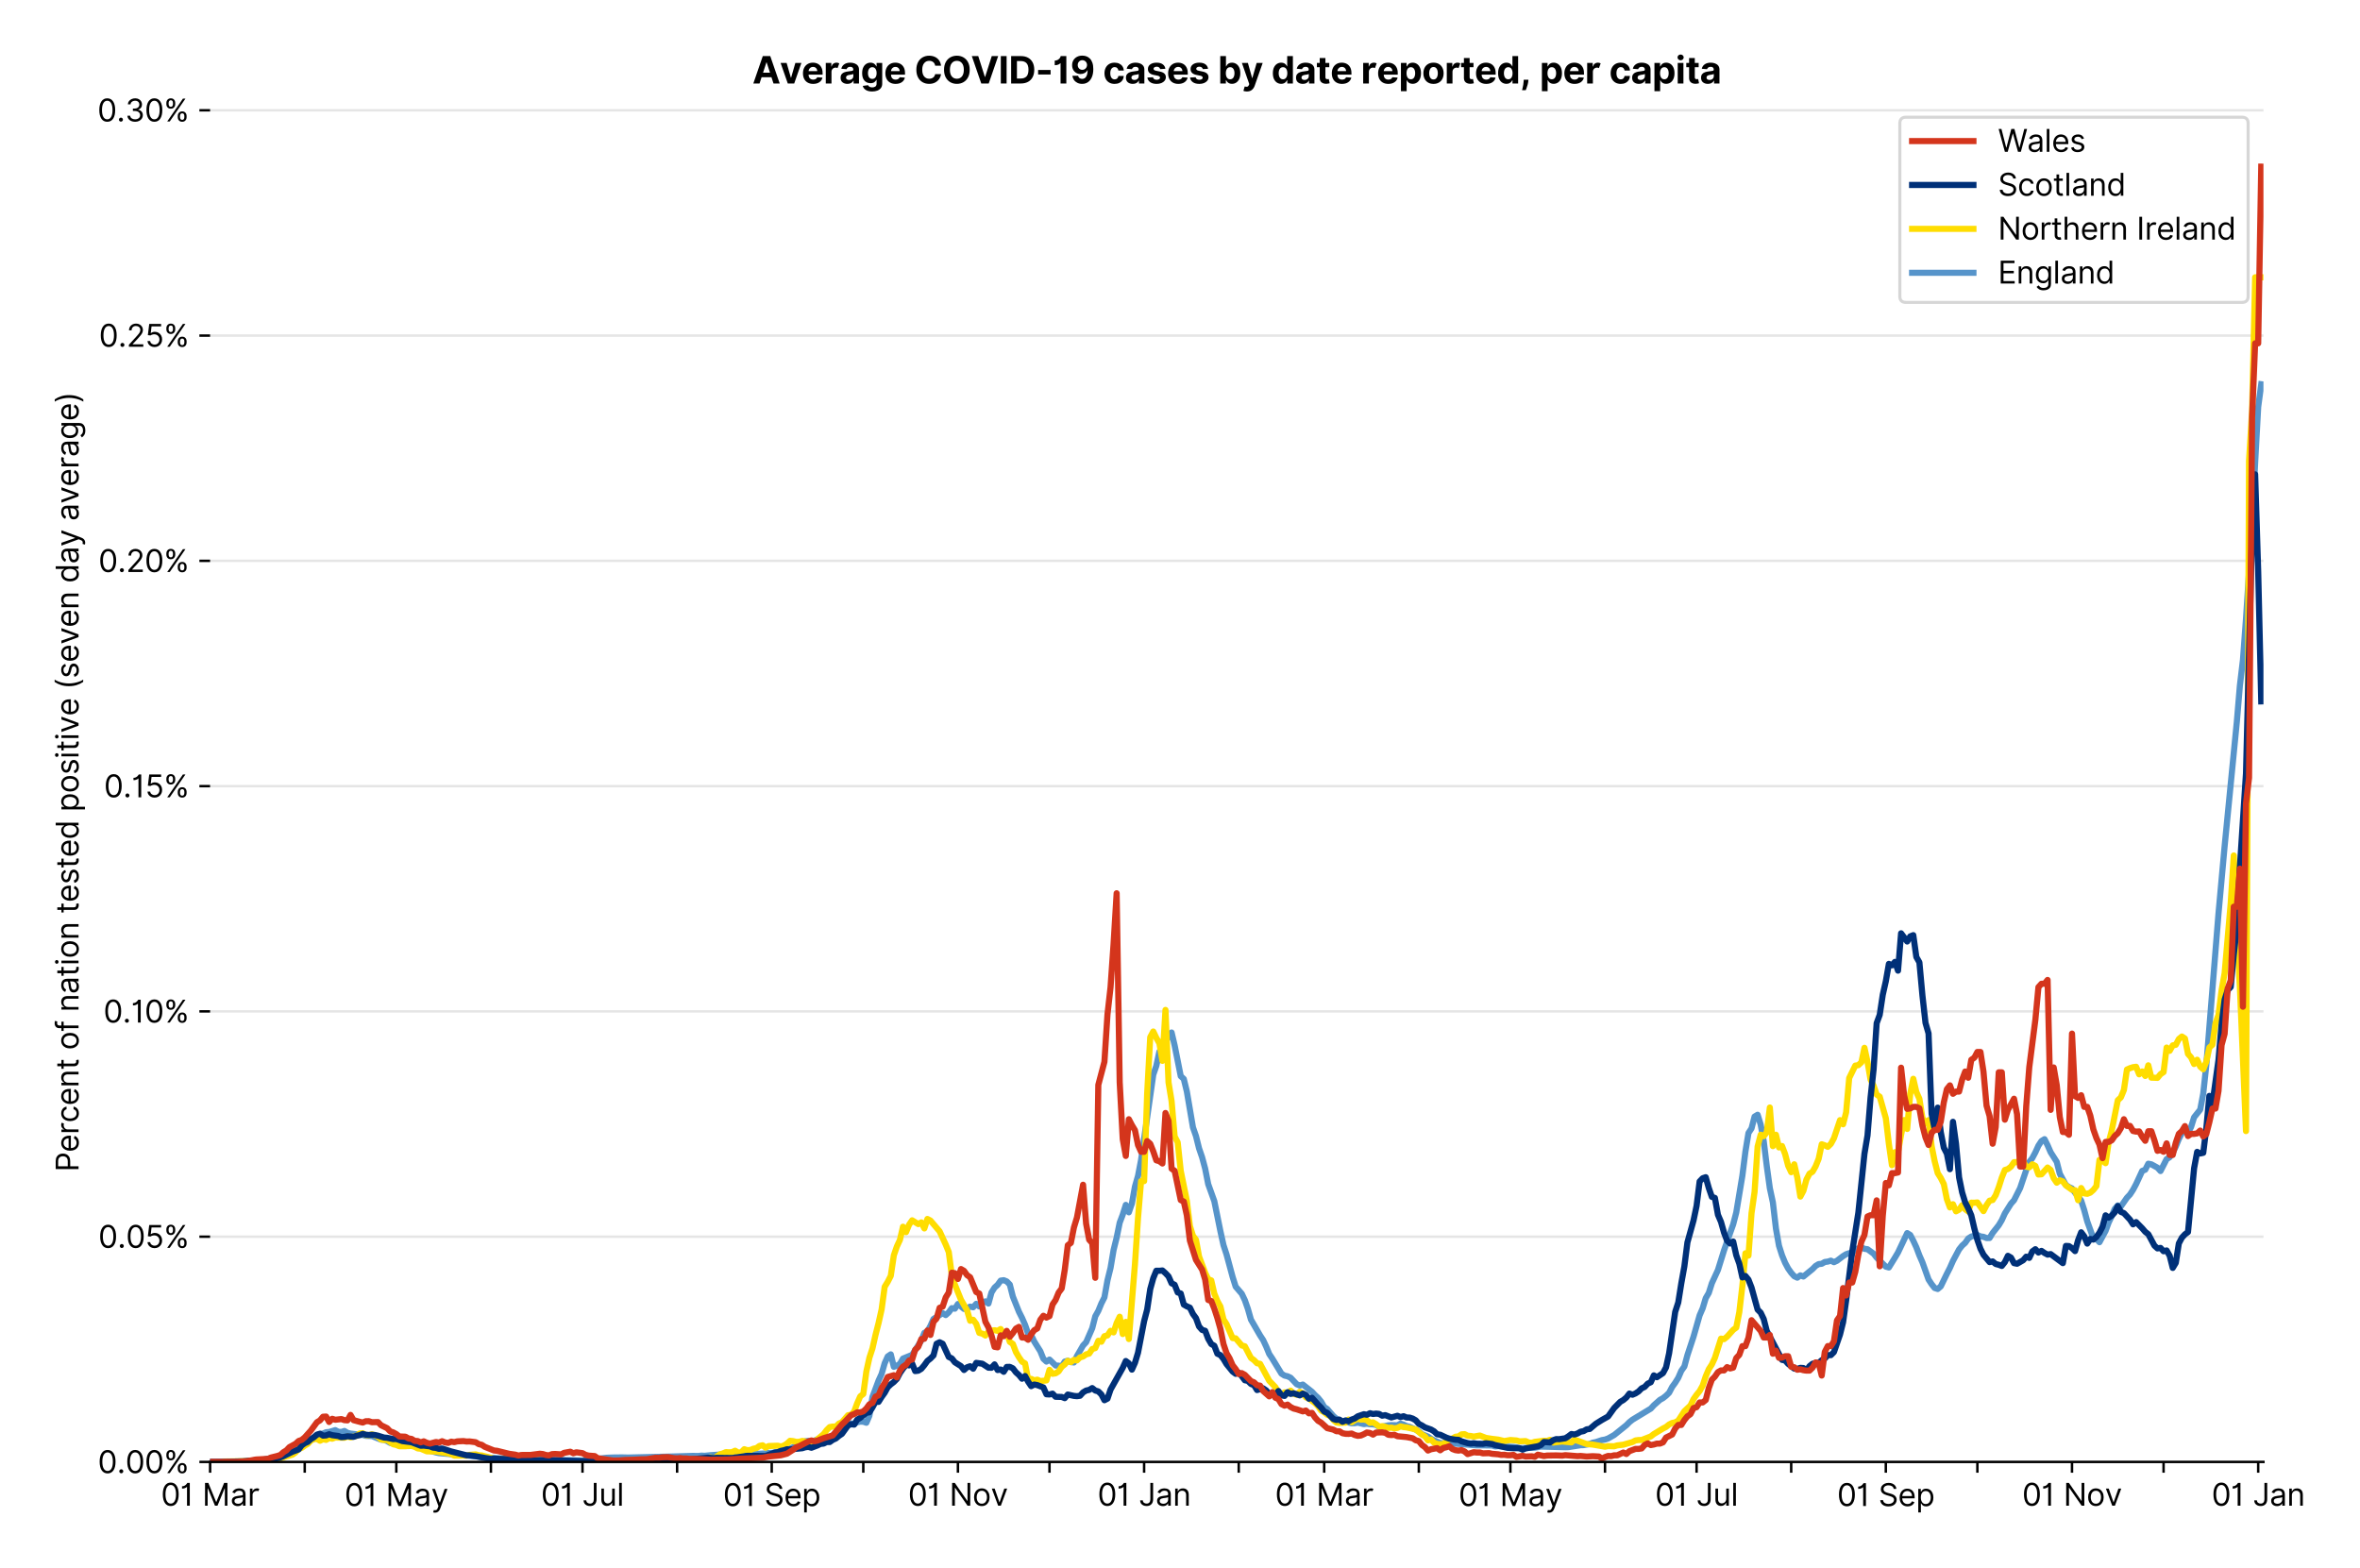 <?xml version="1.0" encoding="utf-8" standalone="no"?>
<!DOCTYPE svg PUBLIC "-//W3C//DTD SVG 1.1//EN"
  "http://www.w3.org/Graphics/SVG/1.1/DTD/svg11.dtd">
<svg xmlns:xlink="http://www.w3.org/1999/xlink" viewBox="0 0 769.606 511.234" xmlns="http://www.w3.org/2000/svg" version="1.1">
 <defs>
  <style type="text/css">*{stroke-linejoin: round; stroke-linecap: butt}</style>
 </defs>
 <g id="figure_1">
  <g id="patch_1">
   <path d="M 0 511.234 
L 769.606 511.234 
L 769.606 0 
L 0 0 
z
" style="fill: #ffffff"/>
  </g>
  <g id="axes_1">
   <g id="patch_2">
    <path d="M 68.519 476.745 
L 738.119 476.745 
L 738.119 33.225 
L 68.519 33.225 
z
" style="fill: #ffffff"/>
   </g>
   <g id="matplotlib.axis_1">
    <g id="xtick_1">
     <g id="line2d_1">
      <defs>
       <path id="m5b1edd48b9" d="M 0 0 
L 0 3.5 
" style="stroke: #000000; stroke-width: 0.8"/>
      </defs>
      <g>
       <use xlink:href="#m5b1edd48b9" x="68.519" y="476.745" style="stroke: #000000; stroke-width: 0.8"/>
      </g>
     </g>
     <g id="text_1">
      <!-- 01 Mar -->
      <g transform="translate(52.482 491.018)scale(0.1 -0.1)">
       <defs>
        <path id="Inter-Regular-30" d="M 2000 -64 
Q 1230 -64 806 561 
Q 382 1186 382 2327 
Q 382 3459 809 4088 
Q 1236 4718 2000 4718 
Q 2764 4718 3191 4088 
Q 3618 3459 3618 2327 
Q 3618 1186 3194 561 
Q 2771 -64 2000 -64 
z
M 2000 436 
Q 2509 436 2791 927 
Q 3073 1418 3073 2327 
Q 3073 3234 2789 3730 
Q 2505 4227 2000 4227 
Q 1496 4227 1211 3730 
Q 927 3234 927 2327 
Q 927 1418 1210 927 
Q 1493 436 2000 436 
z
" transform="scale(0.016)"/>
        <path id="Inter-Regular-31" d="M 1973 4655 
L 1973 0 
L 1409 0 
L 1409 3836 
L 1373 3836 
Q 1341 3773 1209 3692 
Q 1077 3611 868 3551 
Q 659 3491 391 3491 
L 391 3964 
Q 661 3964 859 4061 
Q 1057 4159 1190 4291 
Q 1323 4423 1392 4529 
Q 1461 4636 1473 4655 
L 1973 4655 
z
" transform="scale(0.016)"/>
        <path id="Inter-Regular-20" transform="scale(0.016)"/>
        <path id="Inter-Regular-4d" d="M 564 4655 
L 1236 4655 
L 2818 791 
L 2873 791 
L 4455 4655 
L 5127 4655 
L 5127 0 
L 4600 0 
L 4600 3536 
L 4555 3536 
L 3100 0 
L 2591 0 
L 1136 3536 
L 1091 3536 
L 1091 0 
L 564 0 
L 564 4655 
z
" transform="scale(0.016)"/>
        <path id="Inter-Regular-61" d="M 1518 -82 
Q 1186 -82 916 44 
Q 646 170 486 410 
Q 327 650 327 991 
Q 327 1291 445 1478 
Q 564 1666 761 1773 
Q 959 1880 1199 1933 
Q 1439 1986 1682 2018 
Q 2000 2059 2199 2080 
Q 2398 2102 2490 2154 
Q 2582 2207 2582 2336 
L 2582 2355 
Q 2582 2691 2399 2877 
Q 2216 3064 1846 3064 
Q 1461 3064 1243 2895 
Q 1025 2727 936 2536 
L 427 2718 
Q 564 3036 792 3214 
Q 1021 3393 1292 3464 
Q 1564 3536 1827 3536 
Q 1996 3536 2215 3496 
Q 2434 3457 2640 3334 
Q 2846 3211 2982 2963 
Q 3118 2716 3118 2300 
L 3118 0 
L 2582 0 
L 2582 473 
L 2555 473 
Q 2500 359 2373 229 
Q 2246 100 2034 9 
Q 1823 -82 1518 -82 
z
M 1600 400 
Q 1918 400 2137 525 
Q 2357 650 2469 847 
Q 2582 1045 2582 1264 
L 2582 1755 
Q 2548 1714 2433 1681 
Q 2318 1648 2169 1624 
Q 2021 1600 1881 1583 
Q 1741 1566 1655 1555 
Q 1446 1527 1265 1467 
Q 1084 1407 974 1287 
Q 864 1168 864 964 
Q 864 684 1072 542 
Q 1280 400 1600 400 
z
" transform="scale(0.016)"/>
        <path id="Inter-Regular-72" d="M 491 0 
L 491 3491 
L 1009 3491 
L 1009 2964 
L 1046 2964 
Q 1139 3223 1389 3384 
Q 1639 3545 1955 3545 
Q 2100 3545 2209 3511 
Q 2318 3477 2400 3418 
L 2218 2964 
Q 2161 2993 2085 3010 
Q 2009 3027 1909 3027 
Q 1527 3027 1277 2794 
Q 1027 2561 1027 2209 
L 1027 0 
L 491 0 
z
" transform="scale(0.016)"/>
       </defs>
       <use xlink:href="#Inter-Regular-30"/>
       <use xlink:href="#Inter-Regular-31" x="62.5"/>
       <use xlink:href="#Inter-Regular-20" x="106.676"/>
       <use xlink:href="#Inter-Regular-4d" x="134.801"/>
       <use xlink:href="#Inter-Regular-61" x="225.994"/>
       <use xlink:href="#Inter-Regular-72" x="282.386"/>
      </g>
     </g>
    </g>
    <g id="xtick_2">
     <g id="line2d_2">
      <g>
       <use xlink:href="#m5b1edd48b9" x="99.375" y="476.745" style="stroke: #000000; stroke-width: 0.8"/>
      </g>
     </g>
    </g>
    <g id="xtick_3">
     <g id="line2d_3">
      <g>
       <use xlink:href="#m5b1edd48b9" x="129.236" y="476.745" style="stroke: #000000; stroke-width: 0.8"/>
      </g>
     </g>
     <g id="text_2">
      <!-- 01 May -->
      <g transform="translate(112.333 491.117)scale(0.1 -0.1)">
       <defs>
        <path id="Inter-Regular-79" d="M 818 -1355 
Q 682 -1355 575 -1333 
Q 468 -1311 427 -1291 
L 564 -818 
Q 857 -893 1053 -814 
Q 1250 -736 1391 -345 
L 1509 -18 
L 218 3491 
L 800 3491 
L 1764 709 
L 1800 709 
L 2764 3491 
L 3346 3491 
L 1846 -564 
Q 1550 -1355 818 -1355 
z
" transform="scale(0.016)"/>
       </defs>
       <use xlink:href="#Inter-Regular-30"/>
       <use xlink:href="#Inter-Regular-31" x="62.5"/>
       <use xlink:href="#Inter-Regular-20" x="106.676"/>
       <use xlink:href="#Inter-Regular-4d" x="134.801"/>
       <use xlink:href="#Inter-Regular-61" x="225.994"/>
       <use xlink:href="#Inter-Regular-79" x="282.386"/>
      </g>
     </g>
    </g>
    <g id="xtick_4">
     <g id="line2d_4">
      <g>
       <use xlink:href="#m5b1edd48b9" x="160.092" y="476.745" style="stroke: #000000; stroke-width: 0.8"/>
      </g>
     </g>
    </g>
    <g id="xtick_5">
     <g id="line2d_5">
      <g>
       <use xlink:href="#m5b1edd48b9" x="189.953" y="476.745" style="stroke: #000000; stroke-width: 0.8"/>
      </g>
     </g>
     <g id="text_3">
      <!-- 01 Jul -->
      <g transform="translate(176.409 491.018)scale(0.1 -0.1)">
       <defs>
        <path id="Inter-Regular-4a" d="M 2346 4655 
L 2909 4655 
L 2909 1327 
Q 2909 657 2549 296 
Q 2189 -64 1582 -64 
Q 1200 -64 902 76 
Q 605 216 434 475 
Q 264 734 264 1091 
L 818 1091 
Q 818 795 1034 615 
Q 1250 436 1582 436 
Q 1948 436 2147 664 
Q 2346 893 2346 1327 
L 2346 4655 
z
" transform="scale(0.016)"/>
        <path id="Inter-Regular-75" d="M 2691 1427 
L 2691 3491 
L 3227 3491 
L 3227 0 
L 2691 0 
L 2691 591 
L 2655 591 
Q 2532 325 2273 140 
Q 2014 -45 1618 -45 
Q 1127 -45 809 280 
Q 491 605 491 1273 
L 491 3491 
L 1027 3491 
L 1027 1309 
Q 1027 927 1242 700 
Q 1457 473 1791 473 
Q 1991 473 2199 575 
Q 2407 677 2549 888 
Q 2691 1100 2691 1427 
z
" transform="scale(0.016)"/>
        <path id="Inter-Regular-6c" d="M 1027 4655 
L 1027 0 
L 491 0 
L 491 4655 
L 1027 4655 
z
" transform="scale(0.016)"/>
       </defs>
       <use xlink:href="#Inter-Regular-30"/>
       <use xlink:href="#Inter-Regular-31" x="62.5"/>
       <use xlink:href="#Inter-Regular-20" x="106.676"/>
       <use xlink:href="#Inter-Regular-4a" x="134.801"/>
       <use xlink:href="#Inter-Regular-75" x="189.063"/>
       <use xlink:href="#Inter-Regular-6c" x="247.159"/>
      </g>
     </g>
    </g>
    <g id="xtick_6">
     <g id="line2d_6">
      <g>
       <use xlink:href="#m5b1edd48b9" x="220.809" y="476.745" style="stroke: #000000; stroke-width: 0.8"/>
      </g>
     </g>
    </g>
    <g id="xtick_7">
     <g id="line2d_7">
      <g>
       <use xlink:href="#m5b1edd48b9" x="251.665" y="476.745" style="stroke: #000000; stroke-width: 0.8"/>
      </g>
     </g>
     <g id="text_4">
      <!-- 01 Sep -->
      <g transform="translate(235.778 491.117)scale(0.1 -0.1)">
       <defs>
        <path id="Inter-Regular-53" d="M 3109 3491 
Q 3068 3836 2777 4027 
Q 2486 4218 2064 4218 
Q 1600 4218 1318 3999 
Q 1036 3780 1036 3445 
Q 1036 3195 1189 3042 
Q 1343 2889 1553 2803 
Q 1764 2718 1936 2673 
L 2409 2545 
Q 2591 2498 2815 2414 
Q 3039 2330 3244 2185 
Q 3450 2041 3584 1816 
Q 3718 1591 3718 1264 
Q 3718 886 3521 581 
Q 3325 277 2949 97 
Q 2573 -82 2036 -82 
Q 1286 -82 845 272 
Q 405 627 364 1200 
L 946 1200 
Q 968 936 1124 764 
Q 1280 593 1519 510 
Q 1759 427 2036 427 
Q 2359 427 2616 533 
Q 2873 639 3023 828 
Q 3173 1018 3173 1273 
Q 3173 1505 3043 1650 
Q 2914 1795 2702 1886 
Q 2491 1977 2246 2045 
L 1673 2209 
Q 1127 2366 809 2657 
Q 491 2948 491 3418 
Q 491 3809 703 4101 
Q 916 4393 1276 4555 
Q 1636 4718 2082 4718 
Q 2532 4718 2882 4558 
Q 3232 4398 3437 4120 
Q 3643 3843 3655 3491 
L 3109 3491 
z
" transform="scale(0.016)"/>
        <path id="Inter-Regular-65" d="M 1955 -73 
Q 1450 -73 1085 151 
Q 721 375 524 778 
Q 327 1182 327 1718 
Q 327 2255 524 2665 
Q 721 3075 1074 3305 
Q 1427 3536 1900 3536 
Q 2173 3536 2439 3445 
Q 2705 3355 2923 3151 
Q 3141 2948 3270 2614 
Q 3400 2280 3400 1791 
L 3400 1564 
L 866 1564 
Q 884 1005 1183 707 
Q 1482 409 1955 409 
Q 2271 409 2498 545 
Q 2725 682 2827 955 
L 3346 809 
Q 3223 414 2854 170 
Q 2486 -73 1955 -73 
z
M 866 2027 
L 2855 2027 
Q 2855 2470 2595 2762 
Q 2336 3055 1900 3055 
Q 1593 3055 1368 2911 
Q 1143 2768 1013 2533 
Q 884 2298 866 2027 
z
" transform="scale(0.016)"/>
        <path id="Inter-Regular-70" d="M 491 -1309 
L 491 3491 
L 1009 3491 
L 1009 2936 
L 1073 2936 
Q 1132 3027 1237 3169 
Q 1343 3311 1542 3423 
Q 1741 3536 2082 3536 
Q 2523 3536 2859 3315 
Q 3196 3095 3384 2690 
Q 3573 2286 3573 1736 
Q 3573 1182 3384 776 
Q 3196 370 2861 148 
Q 2527 -73 2091 -73 
Q 1755 -73 1552 39 
Q 1350 152 1241 296 
Q 1132 441 1073 536 
L 1027 536 
L 1027 -1309 
L 491 -1309 
z
M 1018 1745 
Q 1018 1152 1276 780 
Q 1534 409 2018 409 
Q 2355 409 2581 587 
Q 2807 766 2921 1069 
Q 3036 1373 3036 1745 
Q 3036 2114 2923 2410 
Q 2811 2707 2585 2881 
Q 2359 3055 2018 3055 
Q 1527 3055 1272 2693 
Q 1018 2332 1018 1745 
z
" transform="scale(0.016)"/>
       </defs>
       <use xlink:href="#Inter-Regular-30"/>
       <use xlink:href="#Inter-Regular-31" x="62.5"/>
       <use xlink:href="#Inter-Regular-20" x="106.676"/>
       <use xlink:href="#Inter-Regular-53" x="134.801"/>
       <use xlink:href="#Inter-Regular-65" x="198.58"/>
       <use xlink:href="#Inter-Regular-70" x="256.818"/>
      </g>
     </g>
    </g>
    <g id="xtick_8">
     <g id="line2d_8">
      <g>
       <use xlink:href="#m5b1edd48b9" x="281.526" y="476.745" style="stroke: #000000; stroke-width: 0.8"/>
      </g>
     </g>
    </g>
    <g id="xtick_9">
     <g id="line2d_9">
      <g>
       <use xlink:href="#m5b1edd48b9" x="312.383" y="476.745" style="stroke: #000000; stroke-width: 0.8"/>
      </g>
     </g>
     <g id="text_5">
      <!-- 01 Nov -->
      <g transform="translate(296.111 491.018)scale(0.1 -0.1)">
       <defs>
        <path id="Inter-Regular-4e" d="M 4255 4655 
L 4255 0 
L 3709 0 
L 1173 3655 
L 1127 3655 
L 1127 0 
L 564 0 
L 564 4655 
L 1109 4655 
L 3655 991 
L 3700 991 
L 3700 4655 
L 4255 4655 
z
" transform="scale(0.016)"/>
        <path id="Inter-Regular-6f" d="M 1909 -73 
Q 1436 -73 1080 152 
Q 725 377 526 781 
Q 327 1186 327 1727 
Q 327 2273 526 2679 
Q 725 3086 1080 3311 
Q 1436 3536 1909 3536 
Q 2382 3536 2737 3311 
Q 3093 3086 3292 2679 
Q 3491 2273 3491 1727 
Q 3491 1186 3292 781 
Q 3093 377 2737 152 
Q 2382 -73 1909 -73 
z
M 1909 409 
Q 2268 409 2500 593 
Q 2732 777 2843 1077 
Q 2955 1377 2955 1727 
Q 2955 2077 2843 2379 
Q 2732 2682 2500 2868 
Q 2268 3055 1909 3055 
Q 1550 3055 1318 2868 
Q 1086 2682 975 2379 
Q 864 2077 864 1727 
Q 864 1377 975 1077 
Q 1086 777 1318 593 
Q 1550 409 1909 409 
z
" transform="scale(0.016)"/>
        <path id="Inter-Regular-76" d="M 3346 3491 
L 2055 0 
L 1509 0 
L 218 3491 
L 800 3491 
L 1764 709 
L 1800 709 
L 2764 3491 
L 3346 3491 
z
" transform="scale(0.016)"/>
       </defs>
       <use xlink:href="#Inter-Regular-30"/>
       <use xlink:href="#Inter-Regular-31" x="62.5"/>
       <use xlink:href="#Inter-Regular-20" x="106.676"/>
       <use xlink:href="#Inter-Regular-4e" x="134.801"/>
       <use xlink:href="#Inter-Regular-6f" x="210.085"/>
       <use xlink:href="#Inter-Regular-76" x="269.744"/>
      </g>
     </g>
    </g>
    <g id="xtick_10">
     <g id="line2d_10">
      <g>
       <use xlink:href="#m5b1edd48b9" x="342.243" y="476.745" style="stroke: #000000; stroke-width: 0.8"/>
      </g>
     </g>
    </g>
    <g id="xtick_11">
     <g id="line2d_11">
      <g>
       <use xlink:href="#m5b1edd48b9" x="373.1" y="476.745" style="stroke: #000000; stroke-width: 0.8"/>
      </g>
     </g>
     <g id="text_6">
      <!-- 01 Jan -->
      <g transform="translate(357.9 491.018)scale(0.1 -0.1)">
       <defs>
        <path id="Inter-Regular-6e" d="M 1027 2100 
L 1027 0 
L 491 0 
L 491 3491 
L 1009 3491 
L 1009 2945 
L 1055 2945 
Q 1177 3211 1427 3373 
Q 1677 3536 2073 3536 
Q 2602 3536 2928 3211 
Q 3255 2886 3255 2218 
L 3255 0 
L 2718 0 
L 2718 2182 
Q 2718 2593 2504 2824 
Q 2291 3055 1918 3055 
Q 1534 3055 1280 2806 
Q 1027 2557 1027 2100 
z
" transform="scale(0.016)"/>
       </defs>
       <use xlink:href="#Inter-Regular-30"/>
       <use xlink:href="#Inter-Regular-31" x="62.5"/>
       <use xlink:href="#Inter-Regular-20" x="106.676"/>
       <use xlink:href="#Inter-Regular-4a" x="134.801"/>
       <use xlink:href="#Inter-Regular-61" x="189.063"/>
       <use xlink:href="#Inter-Regular-6e" x="245.455"/>
      </g>
     </g>
    </g>
    <g id="xtick_12">
     <g id="line2d_12">
      <g>
       <use xlink:href="#m5b1edd48b9" x="403.956" y="476.745" style="stroke: #000000; stroke-width: 0.8"/>
      </g>
     </g>
    </g>
    <g id="xtick_13">
     <g id="line2d_13">
      <g>
       <use xlink:href="#m5b1edd48b9" x="431.826" y="476.745" style="stroke: #000000; stroke-width: 0.8"/>
      </g>
     </g>
     <g id="text_7">
      <!-- 01 Mar -->
      <g transform="translate(415.789 491.018)scale(0.1 -0.1)">
       <use xlink:href="#Inter-Regular-30"/>
       <use xlink:href="#Inter-Regular-31" x="62.5"/>
       <use xlink:href="#Inter-Regular-20" x="106.676"/>
       <use xlink:href="#Inter-Regular-4d" x="134.801"/>
       <use xlink:href="#Inter-Regular-61" x="225.994"/>
       <use xlink:href="#Inter-Regular-72" x="282.386"/>
      </g>
     </g>
    </g>
    <g id="xtick_14">
     <g id="line2d_14">
      <g>
       <use xlink:href="#m5b1edd48b9" x="462.682" y="476.745" style="stroke: #000000; stroke-width: 0.8"/>
      </g>
     </g>
    </g>
    <g id="xtick_15">
     <g id="line2d_15">
      <g>
       <use xlink:href="#m5b1edd48b9" x="492.543" y="476.745" style="stroke: #000000; stroke-width: 0.8"/>
      </g>
     </g>
     <g id="text_8">
      <!-- 01 May -->
      <g transform="translate(475.64 491.117)scale(0.1 -0.1)">
       <use xlink:href="#Inter-Regular-30"/>
       <use xlink:href="#Inter-Regular-31" x="62.5"/>
       <use xlink:href="#Inter-Regular-20" x="106.676"/>
       <use xlink:href="#Inter-Regular-4d" x="134.801"/>
       <use xlink:href="#Inter-Regular-61" x="225.994"/>
       <use xlink:href="#Inter-Regular-79" x="282.386"/>
      </g>
     </g>
    </g>
    <g id="xtick_16">
     <g id="line2d_16">
      <g>
       <use xlink:href="#m5b1edd48b9" x="523.399" y="476.745" style="stroke: #000000; stroke-width: 0.8"/>
      </g>
     </g>
    </g>
    <g id="xtick_17">
     <g id="line2d_17">
      <g>
       <use xlink:href="#m5b1edd48b9" x="553.26" y="476.745" style="stroke: #000000; stroke-width: 0.8"/>
      </g>
     </g>
     <g id="text_9">
      <!-- 01 Jul -->
      <g transform="translate(539.717 491.018)scale(0.1 -0.1)">
       <use xlink:href="#Inter-Regular-30"/>
       <use xlink:href="#Inter-Regular-31" x="62.5"/>
       <use xlink:href="#Inter-Regular-20" x="106.676"/>
       <use xlink:href="#Inter-Regular-4a" x="134.801"/>
       <use xlink:href="#Inter-Regular-75" x="189.063"/>
       <use xlink:href="#Inter-Regular-6c" x="247.159"/>
      </g>
     </g>
    </g>
    <g id="xtick_18">
     <g id="line2d_18">
      <g>
       <use xlink:href="#m5b1edd48b9" x="584.117" y="476.745" style="stroke: #000000; stroke-width: 0.8"/>
      </g>
     </g>
    </g>
    <g id="xtick_19">
     <g id="line2d_19">
      <g>
       <use xlink:href="#m5b1edd48b9" x="614.973" y="476.745" style="stroke: #000000; stroke-width: 0.8"/>
      </g>
     </g>
     <g id="text_10">
      <!-- 01 Sep -->
      <g transform="translate(599.085 491.117)scale(0.1 -0.1)">
       <use xlink:href="#Inter-Regular-30"/>
       <use xlink:href="#Inter-Regular-31" x="62.5"/>
       <use xlink:href="#Inter-Regular-20" x="106.676"/>
       <use xlink:href="#Inter-Regular-53" x="134.801"/>
       <use xlink:href="#Inter-Regular-65" x="198.58"/>
       <use xlink:href="#Inter-Regular-70" x="256.818"/>
      </g>
     </g>
    </g>
    <g id="xtick_20">
     <g id="line2d_20">
      <g>
       <use xlink:href="#m5b1edd48b9" x="644.834" y="476.745" style="stroke: #000000; stroke-width: 0.8"/>
      </g>
     </g>
    </g>
    <g id="xtick_21">
     <g id="line2d_21">
      <g>
       <use xlink:href="#m5b1edd48b9" x="675.69" y="476.745" style="stroke: #000000; stroke-width: 0.8"/>
      </g>
     </g>
     <g id="text_11">
      <!-- 01 Nov -->
      <g transform="translate(659.419 491.018)scale(0.1 -0.1)">
       <use xlink:href="#Inter-Regular-30"/>
       <use xlink:href="#Inter-Regular-31" x="62.5"/>
       <use xlink:href="#Inter-Regular-20" x="106.676"/>
       <use xlink:href="#Inter-Regular-4e" x="134.801"/>
       <use xlink:href="#Inter-Regular-6f" x="210.085"/>
       <use xlink:href="#Inter-Regular-76" x="269.744"/>
      </g>
     </g>
    </g>
    <g id="xtick_22">
     <g id="line2d_22">
      <g>
       <use xlink:href="#m5b1edd48b9" x="705.551" y="476.745" style="stroke: #000000; stroke-width: 0.8"/>
      </g>
     </g>
    </g>
    <g id="xtick_23">
     <g id="line2d_23">
      <g>
       <use xlink:href="#m5b1edd48b9" x="736.407" y="476.745" style="stroke: #000000; stroke-width: 0.8"/>
      </g>
     </g>
     <g id="text_12">
      <!-- 01 Jan -->
      <g transform="translate(721.208 491.018)scale(0.1 -0.1)">
       <use xlink:href="#Inter-Regular-30"/>
       <use xlink:href="#Inter-Regular-31" x="62.5"/>
       <use xlink:href="#Inter-Regular-20" x="106.676"/>
       <use xlink:href="#Inter-Regular-4a" x="134.801"/>
       <use xlink:href="#Inter-Regular-61" x="189.063"/>
       <use xlink:href="#Inter-Regular-6e" x="245.455"/>
      </g>
     </g>
    </g>
   </g>
   <g id="matplotlib.axis_2">
    <g id="ytick_1">
     <g id="line2d_24">
      <path d="M 68.519 476.745 
L 738.119 476.745 
" clip-path="url(#pc71fa0dd88)" style="fill: none; stroke: #e5e5e5; stroke-width: 0.8; stroke-linecap: square"/>
     </g>
     <g id="line2d_25">
      <defs>
       <path id="m316fe2c03c" d="M 0 0 
L -3.5 0 
" style="stroke: #000000; stroke-width: 0.8"/>
      </defs>
      <g>
       <use xlink:href="#m316fe2c03c" x="68.519" y="476.745" style="stroke: #000000; stroke-width: 0.8"/>
      </g>
     </g>
     <g id="text_13">
      <!-- 0.00% -->
      <g transform="translate(31.887 480.382)scale(0.1 -0.1)">
       <defs>
        <path id="Inter-Regular-2e" d="M 882 -36 
Q 714 -36 593 84 
Q 473 205 473 373 
Q 473 541 593 661 
Q 714 782 882 782 
Q 1050 782 1170 661 
Q 1291 541 1291 373 
Q 1291 205 1170 84 
Q 1050 -36 882 -36 
z
" transform="scale(0.016)"/>
        <path id="Inter-Regular-25" d="M 2855 873 
L 2855 1118 
Q 2855 1373 2960 1585 
Q 3066 1798 3269 1926 
Q 3473 2055 3764 2055 
Q 4059 2055 4259 1926 
Q 4459 1798 4561 1585 
Q 4664 1373 4664 1118 
L 4664 873 
Q 4664 618 4560 405 
Q 4457 193 4256 64 
Q 4055 -64 3764 -64 
Q 3468 -64 3266 64 
Q 3064 193 2959 405 
Q 2855 618 2855 873 
z
M 536 3536 
L 536 3782 
Q 536 4036 642 4248 
Q 748 4461 951 4589 
Q 1155 4718 1446 4718 
Q 1741 4718 1941 4589 
Q 2141 4461 2243 4248 
Q 2346 4036 2346 3782 
L 2346 3536 
Q 2346 3282 2242 3069 
Q 2139 2857 1937 2728 
Q 1736 2600 1446 2600 
Q 1150 2600 948 2728 
Q 746 2857 641 3069 
Q 536 3282 536 3536 
z
M 709 0 
L 3909 4655 
L 4427 4655 
L 1227 0 
L 709 0 
z
M 3318 1118 
L 3318 873 
Q 3318 661 3418 494 
Q 3518 327 3764 327 
Q 4002 327 4101 494 
Q 4200 661 4200 873 
L 4200 1118 
Q 4200 1330 4104 1497 
Q 4009 1664 3764 1664 
Q 3525 1664 3421 1497 
Q 3318 1330 3318 1118 
z
M 1000 3782 
L 1000 3536 
Q 1000 3325 1100 3158 
Q 1200 2991 1446 2991 
Q 1684 2991 1783 3158 
Q 1882 3325 1882 3536 
L 1882 3782 
Q 1882 3993 1786 4160 
Q 1691 4327 1446 4327 
Q 1207 4327 1103 4160 
Q 1000 3993 1000 3782 
z
" transform="scale(0.016)"/>
       </defs>
       <use xlink:href="#Inter-Regular-30"/>
       <use xlink:href="#Inter-Regular-2e" x="62.5"/>
       <use xlink:href="#Inter-Regular-30" x="90.057"/>
       <use xlink:href="#Inter-Regular-30" x="152.557"/>
       <use xlink:href="#Inter-Regular-25" x="215.057"/>
      </g>
     </g>
    </g>
    <g id="ytick_2">
     <g id="line2d_26">
      <path d="M 68.519 403.283 
L 738.119 403.283 
" clip-path="url(#pc71fa0dd88)" style="fill: none; stroke: #e5e5e5; stroke-width: 0.8; stroke-linecap: square"/>
     </g>
     <g id="line2d_27">
      <g>
       <use xlink:href="#m316fe2c03c" x="68.519" y="403.283" style="stroke: #000000; stroke-width: 0.8"/>
      </g>
     </g>
     <g id="text_14">
      <!-- 0.05% -->
      <g transform="translate(32.058 406.92)scale(0.1 -0.1)">
       <defs>
        <path id="Inter-Regular-35" d="M 1936 -64 
Q 1536 -64 1216 95 
Q 896 255 702 532 
Q 509 809 491 1164 
L 1036 1164 
Q 1068 848 1324 642 
Q 1580 436 1936 436 
Q 2223 436 2447 570 
Q 2671 705 2799 940 
Q 2927 1175 2927 1473 
Q 2927 1777 2794 2017 
Q 2661 2257 2429 2395 
Q 2198 2534 1900 2536 
Q 1686 2539 1461 2472 
Q 1236 2405 1091 2300 
L 564 2364 
L 846 4655 
L 3264 4655 
L 3264 4155 
L 1318 4155 
L 1155 2782 
L 1182 2782 
Q 1325 2895 1541 2970 
Q 1757 3045 1991 3045 
Q 2418 3045 2753 2842 
Q 3089 2639 3281 2286 
Q 3473 1934 3473 1482 
Q 3473 1036 3274 687 
Q 3075 339 2727 137 
Q 2380 -64 1936 -64 
z
" transform="scale(0.016)"/>
       </defs>
       <use xlink:href="#Inter-Regular-30"/>
       <use xlink:href="#Inter-Regular-2e" x="62.5"/>
       <use xlink:href="#Inter-Regular-30" x="90.057"/>
       <use xlink:href="#Inter-Regular-35" x="152.557"/>
       <use xlink:href="#Inter-Regular-25" x="213.352"/>
      </g>
     </g>
    </g>
    <g id="ytick_3">
     <g id="line2d_28">
      <path d="M 68.519 329.821 
L 738.119 329.821 
" clip-path="url(#pc71fa0dd88)" style="fill: none; stroke: #e5e5e5; stroke-width: 0.8; stroke-linecap: square"/>
     </g>
     <g id="line2d_29">
      <g>
       <use xlink:href="#m316fe2c03c" x="68.519" y="329.821" style="stroke: #000000; stroke-width: 0.8"/>
      </g>
     </g>
     <g id="text_15">
      <!-- 0.10% -->
      <g transform="translate(33.72 333.458)scale(0.1 -0.1)">
       <use xlink:href="#Inter-Regular-30"/>
       <use xlink:href="#Inter-Regular-2e" x="62.5"/>
       <use xlink:href="#Inter-Regular-31" x="90.057"/>
       <use xlink:href="#Inter-Regular-30" x="134.233"/>
       <use xlink:href="#Inter-Regular-25" x="196.733"/>
      </g>
     </g>
    </g>
    <g id="ytick_4">
     <g id="line2d_30">
      <path d="M 68.519 256.359 
L 738.119 256.359 
" clip-path="url(#pc71fa0dd88)" style="fill: none; stroke: #e5e5e5; stroke-width: 0.8; stroke-linecap: square"/>
     </g>
     <g id="line2d_31">
      <g>
       <use xlink:href="#m316fe2c03c" x="68.519" y="256.359" style="stroke: #000000; stroke-width: 0.8"/>
      </g>
     </g>
     <g id="text_16">
      <!-- 0.15% -->
      <g transform="translate(33.891 259.996)scale(0.1 -0.1)">
       <use xlink:href="#Inter-Regular-30"/>
       <use xlink:href="#Inter-Regular-2e" x="62.5"/>
       <use xlink:href="#Inter-Regular-31" x="90.057"/>
       <use xlink:href="#Inter-Regular-35" x="134.233"/>
       <use xlink:href="#Inter-Regular-25" x="195.028"/>
      </g>
     </g>
    </g>
    <g id="ytick_5">
     <g id="line2d_32">
      <path d="M 68.519 182.897 
L 738.119 182.897 
" clip-path="url(#pc71fa0dd88)" style="fill: none; stroke: #e5e5e5; stroke-width: 0.8; stroke-linecap: square"/>
     </g>
     <g id="line2d_33">
      <g>
       <use xlink:href="#m316fe2c03c" x="68.519" y="182.897" style="stroke: #000000; stroke-width: 0.8"/>
      </g>
     </g>
     <g id="text_17">
      <!-- 0.20% -->
      <g transform="translate(32.086 186.534)scale(0.1 -0.1)">
       <defs>
        <path id="Inter-Regular-32" d="M 482 0 
L 482 409 
L 2018 2091 
Q 2289 2386 2464 2605 
Q 2639 2825 2724 3019 
Q 2809 3214 2809 3427 
Q 2809 3795 2553 4011 
Q 2298 4227 1918 4227 
Q 1514 4227 1275 3985 
Q 1036 3743 1036 3345 
L 500 3345 
Q 500 3755 688 4064 
Q 877 4373 1203 4545 
Q 1530 4718 1936 4718 
Q 2346 4718 2661 4545 
Q 2977 4373 3156 4079 
Q 3336 3786 3336 3427 
Q 3336 3170 3244 2926 
Q 3152 2682 2926 2383 
Q 2700 2084 2300 1655 
L 1255 536 
L 1255 500 
L 3418 500 
L 3418 0 
L 482 0 
z
" transform="scale(0.016)"/>
       </defs>
       <use xlink:href="#Inter-Regular-30"/>
       <use xlink:href="#Inter-Regular-2e" x="62.5"/>
       <use xlink:href="#Inter-Regular-32" x="90.057"/>
       <use xlink:href="#Inter-Regular-30" x="150.568"/>
       <use xlink:href="#Inter-Regular-25" x="213.068"/>
      </g>
     </g>
    </g>
    <g id="ytick_6">
     <g id="line2d_34">
      <path d="M 68.519 109.435 
L 738.119 109.435 
" clip-path="url(#pc71fa0dd88)" style="fill: none; stroke: #e5e5e5; stroke-width: 0.8; stroke-linecap: square"/>
     </g>
     <g id="line2d_35">
      <g>
       <use xlink:href="#m316fe2c03c" x="68.519" y="109.435" style="stroke: #000000; stroke-width: 0.8"/>
      </g>
     </g>
     <g id="text_18">
      <!-- 0.25% -->
      <g transform="translate(32.256 113.072)scale(0.1 -0.1)">
       <use xlink:href="#Inter-Regular-30"/>
       <use xlink:href="#Inter-Regular-2e" x="62.5"/>
       <use xlink:href="#Inter-Regular-32" x="90.057"/>
       <use xlink:href="#Inter-Regular-35" x="150.568"/>
       <use xlink:href="#Inter-Regular-25" x="211.364"/>
      </g>
     </g>
    </g>
    <g id="ytick_7">
     <g id="line2d_36">
      <path d="M 68.519 35.973 
L 738.119 35.973 
" clip-path="url(#pc71fa0dd88)" style="fill: none; stroke: #e5e5e5; stroke-width: 0.8; stroke-linecap: square"/>
     </g>
     <g id="line2d_37">
      <g>
       <use xlink:href="#m316fe2c03c" x="68.519" y="35.973" style="stroke: #000000; stroke-width: 0.8"/>
      </g>
     </g>
     <g id="text_19">
      <!-- 0.30% -->
      <g transform="translate(31.773 39.61)scale(0.1 -0.1)">
       <defs>
        <path id="Inter-Regular-33" d="M 2055 -64 
Q 1605 -64 1253 90 
Q 902 245 696 521 
Q 491 798 473 1164 
L 1046 1164 
Q 1071 827 1356 631 
Q 1641 436 2046 436 
Q 2493 436 2783 664 
Q 3073 893 3073 1264 
Q 3073 1650 2787 1893 
Q 2502 2136 1973 2136 
L 1600 2136 
L 1600 2636 
L 1973 2636 
Q 2386 2636 2647 2856 
Q 2909 3077 2909 3445 
Q 2909 3798 2679 4012 
Q 2450 4227 2064 4227 
Q 1823 4227 1610 4139 
Q 1398 4052 1264 3887 
Q 1130 3723 1118 3491 
L 573 3491 
Q 586 3857 793 4133 
Q 1000 4409 1335 4563 
Q 1671 4718 2073 4718 
Q 2505 4718 2814 4544 
Q 3123 4370 3289 4086 
Q 3455 3802 3455 3473 
Q 3455 3080 3249 2802 
Q 3043 2525 2691 2418 
L 2691 2382 
Q 3132 2309 3379 2008 
Q 3627 1707 3627 1264 
Q 3627 884 3421 583 
Q 3216 282 2861 109 
Q 2507 -64 2055 -64 
z
" transform="scale(0.016)"/>
       </defs>
       <use xlink:href="#Inter-Regular-30"/>
       <use xlink:href="#Inter-Regular-2e" x="62.5"/>
       <use xlink:href="#Inter-Regular-33" x="90.057"/>
       <use xlink:href="#Inter-Regular-30" x="153.693"/>
       <use xlink:href="#Inter-Regular-25" x="216.193"/>
      </g>
     </g>
    </g>
    <g id="text_20">
     <!-- Percent of nation tested positive (seven day average) -->
     <g transform="translate(25.614 382.124)rotate(-90)scale(0.1 -0.1)">
      <defs>
       <path id="Inter-Regular-50" d="M 564 0 
L 564 4655 
L 2136 4655 
Q 2684 4655 3033 4458 
Q 3382 4261 3550 3927 
Q 3718 3593 3718 3182 
Q 3718 2770 3551 2434 
Q 3384 2098 3036 1899 
Q 2689 1700 2146 1700 
L 1127 1700 
L 1127 0 
L 564 0 
z
M 1127 2200 
L 2127 2200 
Q 2689 2200 2926 2482 
Q 3164 2764 3164 3182 
Q 3164 3602 2925 3878 
Q 2686 4155 2118 4155 
L 1127 4155 
L 1127 2200 
z
" transform="scale(0.016)"/>
       <path id="Inter-Regular-63" d="M 1909 -73 
Q 1418 -73 1063 159 
Q 709 391 518 798 
Q 327 1205 327 1727 
Q 327 2259 524 2667 
Q 721 3075 1074 3305 
Q 1427 3536 1900 3536 
Q 2268 3536 2563 3400 
Q 2859 3264 3047 3018 
Q 3236 2773 3282 2445 
L 2746 2445 
Q 2684 2684 2474 2869 
Q 2264 3055 1909 3055 
Q 1439 3055 1151 2697 
Q 864 2339 864 1745 
Q 864 1139 1148 774 
Q 1432 409 1909 409 
Q 2223 409 2447 570 
Q 2671 732 2746 1018 
L 3282 1018 
Q 3236 709 3058 462 
Q 2880 216 2588 71 
Q 2296 -73 1909 -73 
z
" transform="scale(0.016)"/>
       <path id="Inter-Regular-74" d="M 2009 3491 
L 2009 3036 
L 1264 3036 
L 1264 1000 
Q 1264 773 1331 660 
Q 1398 548 1503 510 
Q 1609 473 1727 473 
Q 1816 473 1873 483 
Q 1930 493 1964 500 
L 2073 18 
Q 2018 -2 1920 -23 
Q 1823 -45 1673 -45 
Q 1446 -45 1228 52 
Q 1011 150 869 350 
Q 727 550 727 855 
L 727 3036 
L 200 3036 
L 200 3491 
L 727 3491 
L 727 4327 
L 1264 4327 
L 1264 3491 
L 2009 3491 
z
" transform="scale(0.016)"/>
       <path id="Inter-Regular-66" d="M 2046 3491 
L 2046 3036 
L 1264 3036 
L 1264 0 
L 727 0 
L 727 3036 
L 164 3036 
L 164 3491 
L 727 3491 
L 727 3973 
Q 727 4273 868 4473 
Q 1009 4673 1234 4773 
Q 1459 4873 1709 4873 
Q 1907 4873 2032 4841 
Q 2157 4809 2218 4782 
L 2064 4318 
Q 2023 4332 1951 4352 
Q 1880 4373 1764 4373 
Q 1498 4373 1381 4239 
Q 1264 4105 1264 3845 
L 1264 3491 
L 2046 3491 
z
" transform="scale(0.016)"/>
       <path id="Inter-Regular-69" d="M 491 0 
L 491 3491 
L 1027 3491 
L 1027 0 
L 491 0 
z
M 764 4073 
Q 607 4073 494 4179 
Q 382 4286 382 4436 
Q 382 4586 494 4693 
Q 607 4800 764 4800 
Q 921 4800 1033 4693 
Q 1146 4586 1146 4436 
Q 1146 4286 1033 4179 
Q 921 4073 764 4073 
z
" transform="scale(0.016)"/>
       <path id="Inter-Regular-73" d="M 2964 2709 
L 2482 2573 
Q 2411 2755 2245 2914 
Q 2080 3073 1727 3073 
Q 1407 3073 1194 2926 
Q 982 2780 982 2555 
Q 982 2355 1127 2239 
Q 1273 2123 1582 2045 
L 2100 1918 
Q 3027 1691 3027 973 
Q 3027 673 2855 436 
Q 2684 200 2377 63 
Q 2071 -73 1664 -73 
Q 1130 -73 780 159 
Q 430 391 336 836 
L 846 964 
Q 989 400 1655 400 
Q 2030 400 2251 560 
Q 2473 720 2473 945 
Q 2473 1316 1955 1436 
L 1373 1573 
Q 893 1686 669 1926 
Q 446 2166 446 2527 
Q 446 2823 613 3050 
Q 780 3277 1069 3406 
Q 1359 3536 1727 3536 
Q 2246 3536 2542 3309 
Q 2839 3082 2964 2709 
z
" transform="scale(0.016)"/>
       <path id="Inter-Regular-64" d="M 1809 -73 
Q 1373 -73 1039 148 
Q 705 370 516 776 
Q 327 1182 327 1736 
Q 327 2286 516 2690 
Q 705 3095 1041 3315 
Q 1377 3536 1818 3536 
Q 2159 3536 2358 3423 
Q 2557 3311 2662 3169 
Q 2768 3027 2827 2936 
L 2873 2936 
L 2873 4655 
L 3409 4655 
L 3409 0 
L 2891 0 
L 2891 536 
L 2827 536 
Q 2768 441 2659 296 
Q 2550 152 2348 39 
Q 2146 -73 1809 -73 
z
M 1882 409 
Q 2366 409 2624 780 
Q 2882 1152 2882 1745 
Q 2882 2332 2627 2693 
Q 2373 3055 1882 3055 
Q 1541 3055 1315 2881 
Q 1089 2707 976 2410 
Q 864 2114 864 1745 
Q 864 1373 978 1069 
Q 1093 766 1319 587 
Q 1546 409 1882 409 
z
" transform="scale(0.016)"/>
       <path id="Inter-Regular-28" d="M 682 1964 
Q 682 2823 906 3544 
Q 1130 4266 1546 4873 
L 2018 4873 
Q 1800 4573 1623 4095 
Q 1446 3618 1341 3061 
Q 1236 2505 1236 1964 
Q 1236 1423 1341 866 
Q 1446 309 1623 -168 
Q 1800 -645 2018 -945 
L 1546 -945 
Q 1130 -339 906 383 
Q 682 1105 682 1964 
z
" transform="scale(0.016)"/>
       <path id="Inter-Regular-67" d="M 1900 -1382 
Q 1316 -1382 976 -1169 
Q 636 -957 473 -682 
L 900 -382 
Q 973 -477 1084 -601 
Q 1196 -725 1390 -817 
Q 1584 -909 1900 -909 
Q 2323 -909 2598 -704 
Q 2873 -500 2873 -64 
L 2873 645 
L 2827 645 
Q 2768 550 2660 410 
Q 2552 270 2351 162 
Q 2150 55 1809 55 
Q 1386 55 1051 255 
Q 716 455 521 836 
Q 327 1218 327 1764 
Q 327 2300 516 2699 
Q 705 3098 1041 3317 
Q 1377 3536 1818 3536 
Q 2159 3536 2360 3423 
Q 2561 3311 2669 3169 
Q 2777 3027 2836 2936 
L 2891 2936 
L 2891 3491 
L 3409 3491 
L 3409 -100 
Q 3409 -550 3205 -833 
Q 3002 -1116 2660 -1249 
Q 2318 -1382 1900 -1382 
z
M 1882 536 
Q 2366 536 2624 864 
Q 2882 1193 2882 1773 
Q 2882 2339 2627 2697 
Q 2373 3055 1882 3055 
Q 1541 3055 1315 2882 
Q 1089 2709 976 2418 
Q 864 2127 864 1773 
Q 864 1227 1120 881 
Q 1377 536 1882 536 
z
" transform="scale(0.016)"/>
       <path id="Inter-Regular-29" d="M 1638 1940 
Q 1638 1081 1414 359 
Q 1191 -362 775 -969 
L 302 -969 
Q 520 -669 697 -191 
Q 875 286 979 842 
Q 1084 1399 1084 1940 
Q 1084 2481 979 3038 
Q 875 3595 697 4072 
Q 520 4549 302 4849 
L 775 4849 
Q 1191 4243 1414 3521 
Q 1638 2799 1638 1940 
z
" transform="scale(0.016)"/>
      </defs>
      <use xlink:href="#Inter-Regular-50"/>
      <use xlink:href="#Inter-Regular-65" x="63.494"/>
      <use xlink:href="#Inter-Regular-72" x="121.733"/>
      <use xlink:href="#Inter-Regular-63" x="160.085"/>
      <use xlink:href="#Inter-Regular-65" x="215.909"/>
      <use xlink:href="#Inter-Regular-6e" x="274.148"/>
      <use xlink:href="#Inter-Regular-74" x="332.671"/>
      <use xlink:href="#Inter-Regular-20" x="369.034"/>
      <use xlink:href="#Inter-Regular-6f" x="397.159"/>
      <use xlink:href="#Inter-Regular-66" x="456.818"/>
      <use xlink:href="#Inter-Regular-20" x="492.898"/>
      <use xlink:href="#Inter-Regular-6e" x="521.023"/>
      <use xlink:href="#Inter-Regular-61" x="579.546"/>
      <use xlink:href="#Inter-Regular-74" x="635.938"/>
      <use xlink:href="#Inter-Regular-69" x="672.301"/>
      <use xlink:href="#Inter-Regular-6f" x="696.023"/>
      <use xlink:href="#Inter-Regular-6e" x="755.682"/>
      <use xlink:href="#Inter-Regular-20" x="814.205"/>
      <use xlink:href="#Inter-Regular-74" x="842.33"/>
      <use xlink:href="#Inter-Regular-65" x="878.693"/>
      <use xlink:href="#Inter-Regular-73" x="936.932"/>
      <use xlink:href="#Inter-Regular-74" x="989.205"/>
      <use xlink:href="#Inter-Regular-65" x="1025.568"/>
      <use xlink:href="#Inter-Regular-64" x="1083.807"/>
      <use xlink:href="#Inter-Regular-20" x="1145.881"/>
      <use xlink:href="#Inter-Regular-70" x="1174.006"/>
      <use xlink:href="#Inter-Regular-6f" x="1234.943"/>
      <use xlink:href="#Inter-Regular-73" x="1294.602"/>
      <use xlink:href="#Inter-Regular-69" x="1346.875"/>
      <use xlink:href="#Inter-Regular-74" x="1370.597"/>
      <use xlink:href="#Inter-Regular-69" x="1406.96"/>
      <use xlink:href="#Inter-Regular-76" x="1430.682"/>
      <use xlink:href="#Inter-Regular-65" x="1486.364"/>
      <use xlink:href="#Inter-Regular-20" x="1544.603"/>
      <use xlink:href="#Inter-Regular-28" x="1572.728"/>
      <use xlink:href="#Inter-Regular-73" x="1608.949"/>
      <use xlink:href="#Inter-Regular-65" x="1661.222"/>
      <use xlink:href="#Inter-Regular-76" x="1719.46"/>
      <use xlink:href="#Inter-Regular-65" x="1775.142"/>
      <use xlink:href="#Inter-Regular-6e" x="1833.381"/>
      <use xlink:href="#Inter-Regular-20" x="1891.904"/>
      <use xlink:href="#Inter-Regular-64" x="1920.029"/>
      <use xlink:href="#Inter-Regular-61" x="1982.103"/>
      <use xlink:href="#Inter-Regular-79" x="2038.495"/>
      <use xlink:href="#Inter-Regular-20" x="2094.176"/>
      <use xlink:href="#Inter-Regular-61" x="2122.301"/>
      <use xlink:href="#Inter-Regular-76" x="2178.694"/>
      <use xlink:href="#Inter-Regular-65" x="2234.375"/>
      <use xlink:href="#Inter-Regular-72" x="2292.614"/>
      <use xlink:href="#Inter-Regular-61" x="2330.966"/>
      <use xlink:href="#Inter-Regular-67" x="2387.358"/>
      <use xlink:href="#Inter-Regular-65" x="2448.296"/>
      <use xlink:href="#Inter-Regular-29" x="2506.535"/>
     </g>
    </g>
   </g>
   <g id="line2d_38">
    <path d="M 38.658 476.74 
L 71.505 476.72 
L 80.463 476.558 
L 84.445 476.287 
L 88.426 475.479 
L 89.421 475.374 
L 92.407 474.596 
L 93.403 474.137 
L 94.398 473.44 
L 98.38 471.488 
L 99.375 470.56 
L 100.37 469.901 
L 102.361 469.218 
L 103.356 468.087 
L 104.352 467.69 
L 105.347 467.481 
L 106.343 467.051 
L 107.338 466.971 
L 109.329 466.371 
L 110.324 466.903 
L 111.319 466.969 
L 112.315 466.644 
L 113.31 467.238 
L 114.305 467.49 
L 118.287 467.948 
L 119.282 468.233 
L 121.273 468.308 
L 124.259 469.48 
L 125.254 469.531 
L 126.25 469.938 
L 127.245 470.538 
L 130.231 471.17 
L 131.227 471.219 
L 132.222 471.508 
L 133.217 471.563 
L 134.213 471.486 
L 135.208 471.616 
L 142.176 473.648 
L 143.171 473.864 
L 156.111 474.978 
L 158.101 475.27 
L 161.087 475.46 
L 167.06 475.806 
L 168.055 475.729 
L 170.046 475.924 
L 173.032 475.941 
L 174.027 475.894 
L 175.023 476.042 
L 177.013 475.98 
L 189.953 476.284 
L 194.93 475.706 
L 197.916 475.372 
L 199.907 475.296 
L 202.893 475.263 
L 204.883 475.307 
L 207.87 475.233 
L 217.823 475.006 
L 225.786 474.772 
L 227.777 474.795 
L 228.772 474.679 
L 229.767 474.737 
L 231.758 474.537 
L 236.735 474.213 
L 239.721 474.325 
L 240.716 474.464 
L 249.675 473.949 
L 250.67 473.804 
L 251.665 473.813 
L 255.647 473.193 
L 260.624 471.1 
L 262.614 469.985 
L 263.61 469.888 
L 264.605 469.988 
L 265.601 469.782 
L 266.596 469.37 
L 267.591 469.292 
L 270.577 468.661 
L 273.563 466.909 
L 274.559 465.854 
L 275.554 465.129 
L 276.55 464.758 
L 277.545 464.193 
L 278.54 464.356 
L 279.536 463.812 
L 280.531 463.6 
L 281.526 463.616 
L 282.522 463.959 
L 283.517 461.67 
L 284.512 455.543 
L 286.503 450.211 
L 287.499 448.031 
L 288.494 444.556 
L 289.489 442.339 
L 290.485 441.662 
L 291.48 445.718 
L 292.475 445.36 
L 293.471 444.744 
L 294.466 443.035 
L 297.452 441.824 
L 300.438 437.169 
L 301.434 434.639 
L 302.429 434.188 
L 303.424 432.354 
L 304.42 430.115 
L 307.406 428.216 
L 308.401 428.848 
L 309.396 427.963 
L 310.392 426.588 
L 311.387 426.761 
L 312.383 425.234 
L 314.373 426.838 
L 315.369 426.609 
L 316.364 426.09 
L 317.359 426.296 
L 318.355 425.178 
L 319.35 426.035 
L 320.345 424.856 
L 321.341 424.377 
L 322.336 425.079 
L 323.332 421.477 
L 324.327 419.891 
L 325.322 418.992 
L 326.318 417.617 
L 327.313 417.473 
L 328.308 417.871 
L 329.304 418.904 
L 330.299 422.82 
L 332.29 427.785 
L 333.285 429.764 
L 334.281 432.025 
L 335.276 434.882 
L 336.271 435.363 
L 337.267 437.461 
L 339.257 440.646 
L 340.253 443.101 
L 341.248 444.014 
L 342.243 443.359 
L 344.234 445.294 
L 345.23 445.348 
L 346.225 445.592 
L 347.22 444.018 
L 348.216 443.739 
L 349.211 444.169 
L 350.206 444.303 
L 351.202 442.214 
L 353.192 438.766 
L 354.188 437.701 
L 356.179 433.134 
L 357.174 429.247 
L 358.169 427.474 
L 359.165 425.041 
L 360.16 423.072 
L 361.155 417.508 
L 362.151 413.477 
L 363.146 407.618 
L 364.141 403.604 
L 365.137 398.72 
L 366.132 396.082 
L 367.128 392.915 
L 368.123 395.341 
L 369.118 392.457 
L 370.114 386.936 
L 371.109 383.482 
L 372.104 378.304 
L 376.086 350.456 
L 377.081 347.57 
L 378.077 342.928 
L 379.072 343.919 
L 380.067 339.832 
L 381.063 337.973 
L 382.058 336.697 
L 383.053 340.908 
L 385.044 350.922 
L 386.039 351.844 
L 387.035 355.932 
L 389.025 367.633 
L 390.021 370.492 
L 391.016 374.482 
L 392.012 377.39 
L 393.007 381.097 
L 394.002 386.155 
L 395.993 391.702 
L 397.984 401.514 
L 398.979 406.022 
L 399.974 409.062 
L 401.965 416.416 
L 402.961 419.58 
L 404.951 421.894 
L 405.947 423.99 
L 406.942 426.831 
L 407.937 430.318 
L 410.923 435.484 
L 411.919 437.008 
L 412.914 439.129 
L 413.91 441.552 
L 414.905 443.042 
L 417.891 447.953 
L 418.886 448.577 
L 419.882 448.809 
L 420.877 449.277 
L 422.868 451.406 
L 423.863 451.811 
L 424.859 451.51 
L 426.849 453.078 
L 427.845 453.864 
L 428.84 454.942 
L 429.835 455.846 
L 430.831 457.081 
L 431.826 458.819 
L 432.821 459.473 
L 434.812 461.78 
L 435.808 462.649 
L 436.803 463.172 
L 440.784 464.136 
L 441.78 464.099 
L 442.775 463.922 
L 444.766 464.405 
L 445.761 464.271 
L 446.757 464.458 
L 447.752 464.471 
L 448.747 464.669 
L 449.743 465.307 
L 450.738 465.235 
L 452.729 464.802 
L 453.724 464.731 
L 455.715 464.783 
L 456.71 464.239 
L 457.706 464.58 
L 458.701 465.065 
L 459.696 465.3 
L 461.687 466.223 
L 462.682 466.781 
L 463.678 467.669 
L 465.668 468.472 
L 466.664 469.169 
L 467.659 469.706 
L 469.65 470.567 
L 470.645 470.657 
L 472.636 471.188 
L 473.631 470.822 
L 474.627 470.773 
L 481.594 471.341 
L 483.585 471.328 
L 486.571 471.378 
L 487.566 471.675 
L 488.562 471.585 
L 493.539 471.861 
L 494.534 471.972 
L 495.529 472.251 
L 500.506 472.1 
L 502.497 471.724 
L 510.46 471.94 
L 511.455 471.911 
L 515.437 471.283 
L 516.432 471.256 
L 518.423 470.878 
L 519.418 470.458 
L 520.413 470.27 
L 522.404 469.614 
L 523.399 469.444 
L 524.395 469.093 
L 526.386 467.964 
L 530.367 464.765 
L 531.362 463.758 
L 532.358 462.969 
L 538.33 459.351 
L 539.325 458.262 
L 541.316 456.497 
L 542.311 455.937 
L 543.307 455.15 
L 544.302 454.181 
L 545.297 452.28 
L 546.293 450.908 
L 547.288 449.307 
L 548.283 447.013 
L 549.279 445.609 
L 550.274 441.921 
L 552.265 435.896 
L 554.256 428.927 
L 555.251 426.633 
L 556.246 423.332 
L 557.242 421.63 
L 558.237 418.478 
L 560.228 414.137 
L 562.219 407.733 
L 564.209 402.055 
L 565.205 399.238 
L 566.2 395.386 
L 568.191 383.423 
L 569.186 375.546 
L 570.181 369.475 
L 571.177 367.977 
L 572.172 364.125 
L 573.168 363.528 
L 574.163 366.714 
L 575.158 372.121 
L 576.154 380.281 
L 577.149 387.461 
L 578.144 392.091 
L 579.14 400.617 
L 580.135 406.235 
L 581.13 409.359 
L 582.126 411.79 
L 583.121 413.653 
L 584.117 415.059 
L 585.112 416.175 
L 586.107 416.649 
L 587.103 415.897 
L 588.098 416.273 
L 591.084 413.839 
L 592.079 412.822 
L 593.075 412.221 
L 594.07 412.127 
L 595.066 411.54 
L 596.061 411.407 
L 597.056 411.102 
L 598.052 411.598 
L 599.047 411.132 
L 601.038 409.616 
L 602.033 408.997 
L 603.028 408.664 
L 604.024 408.559 
L 605.019 407.411 
L 607.01 406.762 
L 608.005 407.244 
L 609.001 407.372 
L 610.991 408.818 
L 611.987 410.098 
L 613.977 412.081 
L 614.973 413.056 
L 615.968 413.327 
L 617.959 410.107 
L 618.954 408.429 
L 621.94 402.112 
L 622.936 402.719 
L 623.931 404.602 
L 624.926 406.751 
L 625.922 409.39 
L 626.917 411.663 
L 628.908 417.236 
L 629.903 418.757 
L 630.899 420.015 
L 631.894 420.337 
L 632.889 419.498 
L 634.88 415.393 
L 635.875 413.448 
L 636.871 411.186 
L 638.861 407.45 
L 639.857 406.201 
L 640.852 405.301 
L 641.848 403.878 
L 642.843 403.24 
L 644.834 402.714 
L 645.829 403.193 
L 646.824 403.328 
L 647.82 403.728 
L 648.815 403.714 
L 649.81 402.075 
L 651.801 399.552 
L 652.797 397.894 
L 653.792 395.697 
L 655.783 392.528 
L 656.778 391.411 
L 658.769 387.434 
L 660.759 381.565 
L 661.755 378.921 
L 662.75 377.649 
L 663.746 375.779 
L 664.741 373.598 
L 665.736 372.094 
L 666.732 371.487 
L 667.727 373.462 
L 668.722 375.75 
L 670.713 378.878 
L 671.708 382.76 
L 673.699 386.452 
L 674.695 387.099 
L 675.69 387.555 
L 676.685 388.946 
L 677.681 390.128 
L 678.676 391.515 
L 679.671 394.619 
L 680.667 398.314 
L 682.657 403.808 
L 683.653 404.052 
L 684.648 405.083 
L 686.639 401.382 
L 687.634 398.693 
L 688.63 396.606 
L 689.625 394.208 
L 690.62 393.101 
L 691.616 393.436 
L 693.606 390.581 
L 694.602 389.524 
L 695.597 387.999 
L 696.593 386.129 
L 698.583 381.835 
L 699.579 381.439 
L 700.574 379.485 
L 701.569 379.685 
L 703.56 380.78 
L 704.555 381.878 
L 706.546 377.979 
L 707.542 377.379 
L 708.537 375.839 
L 709.532 373.886 
L 710.528 371.43 
L 711.523 369.471 
L 712.518 368.543 
L 713.514 369.408 
L 714.509 367.545 
L 715.504 364.356 
L 717.495 361.861 
L 718.49 356.581 
L 719.486 347.358 
L 723.467 297.842 
L 725.458 275.959 
L 729.439 235.406 
L 730.435 223.582 
L 731.43 215.25 
L 732.426 201.822 
L 734.416 171.372 
L 735.412 150.881 
L 736.407 132.715 
L 737.402 125.296 
L 737.402 125.296 
" clip-path="url(#pc71fa0dd88)" style="fill: none; stroke: #5694ca; stroke-width: 2; stroke-linecap: square"/>
   </g>
   <g id="line2d_39">
    <path d="M 73.496 476.59 
L 80.463 476.49 
L 83.449 476.346 
L 86.435 476.103 
L 87.431 476.114 
L 89.421 475.826 
L 91.412 475.527 
L 93.403 474.929 
L 95.394 474.353 
L 96.389 473.622 
L 97.384 472.482 
L 98.38 472.161 
L 99.375 471.43 
L 100.37 470.843 
L 101.366 469.78 
L 102.361 469.282 
L 103.356 469.226 
L 104.352 469.824 
L 105.347 469.337 
L 106.343 469.548 
L 107.338 468.961 
L 108.333 469.16 
L 109.329 468.783 
L 112.315 468.861 
L 113.31 468.451 
L 114.305 468.728 
L 116.296 468.23 
L 117.292 467.455 
L 118.287 467.377 
L 119.282 467.986 
L 120.278 468.042 
L 121.273 467.72 
L 122.268 468.064 
L 123.264 468.551 
L 124.259 469.404 
L 125.254 469.592 
L 126.25 469.548 
L 128.241 470.987 
L 129.236 471.197 
L 130.231 471.618 
L 132.222 471.629 
L 133.217 471.507 
L 134.213 471.53 
L 135.208 471.784 
L 136.203 472.327 
L 137.199 472.438 
L 139.189 473.279 
L 142.176 473.346 
L 146.157 473.955 
L 147.152 474.22 
L 148.148 474.685 
L 151.134 474.663 
L 152.129 474.696 
L 153.125 474.442 
L 155.115 474.265 
L 156.111 474.553 
L 157.106 474.619 
L 159.097 475.128 
L 161.087 475.693 
L 162.083 475.892 
L 163.078 475.704 
L 164.074 475.859 
L 167.06 475.926 
L 169.05 475.881 
L 170.046 476.202 
L 171.041 476.058 
L 172.036 476.18 
L 175.023 476.202 
L 183.981 476.623 
L 198.911 476.568 
L 203.888 476.546 
L 205.879 476.236 
L 211.851 476.324 
L 214.837 476.369 
L 224.791 476.346 
L 225.786 475.959 
L 228.772 475.903 
L 229.767 475.903 
L 230.763 475.461 
L 231.758 475.25 
L 232.754 475.638 
L 234.744 474.265 
L 235.74 473.966 
L 236.735 473.534 
L 237.73 473.611 
L 238.726 473.556 
L 239.721 473.08 
L 240.716 473.678 
L 241.712 473.611 
L 242.707 472.593 
L 243.703 472.914 
L 244.698 472.847 
L 245.693 472.427 
L 246.689 472.227 
L 247.684 471.507 
L 248.679 471.308 
L 249.675 472.083 
L 250.67 471.552 
L 253.656 471.452 
L 254.652 471.718 
L 255.647 471.397 
L 256.642 470.766 
L 257.638 469.846 
L 258.633 469.946 
L 259.628 470.19 
L 260.624 470.179 
L 261.619 469.88 
L 263.61 470.245 
L 264.605 470.599 
L 265.601 470.168 
L 267.591 468.496 
L 268.587 467.665 
L 269.582 466.358 
L 270.577 465.373 
L 271.573 465.196 
L 272.568 465.24 
L 273.563 464.232 
L 274.559 463.79 
L 276.55 461.497 
L 277.545 461.376 
L 278.54 460.324 
L 279.536 457.611 
L 280.531 455.352 
L 281.526 454.577 
L 282.522 447.257 
L 283.517 442.751 
L 284.512 439.706 
L 285.508 435.321 
L 286.503 431.456 
L 287.499 426.983 
L 288.494 419.63 
L 289.489 418.013 
L 290.485 416.065 
L 291.48 409.376 
L 292.475 406.486 
L 293.471 404.338 
L 294.466 400.031 
L 295.461 401.802 
L 296.457 399.377 
L 297.452 397.949 
L 299.443 399.178 
L 300.438 398.624 
L 301.434 400.595 
L 302.429 397.506 
L 303.424 398.027 
L 306.41 401.537 
L 308.401 405.855 
L 309.396 408.291 
L 310.392 415.887 
L 311.387 418.921 
L 313.378 423.849 
L 315.369 427.315 
L 316.364 430.703 
L 317.359 430.382 
L 318.355 431.722 
L 319.35 434.656 
L 320.345 434.9 
L 321.341 435.52 
L 322.336 434.28 
L 323.332 433.925 
L 324.327 433.793 
L 325.322 433.981 
L 326.318 433.405 
L 327.313 434.955 
L 328.308 434.568 
L 329.304 437.591 
L 330.299 438.266 
L 331.294 440.901 
L 332.29 442.607 
L 333.285 444.046 
L 334.281 444.611 
L 335.276 449.815 
L 336.271 449.649 
L 337.267 450.147 
L 338.262 449.904 
L 339.257 450.369 
L 341.248 450.159 
L 342.243 446.704 
L 343.239 447.999 
L 344.234 447.844 
L 345.23 447.202 
L 346.225 445.696 
L 347.22 444.943 
L 348.216 443.758 
L 349.211 444.201 
L 350.206 443.459 
L 351.202 443.625 
L 352.197 442.64 
L 353.192 442.363 
L 354.188 441.654 
L 355.183 441.411 
L 356.179 439.916 
L 357.174 439.617 
L 358.169 437.236 
L 359.165 437.546 
L 360.16 435.73 
L 361.155 435.487 
L 362.151 433.981 
L 363.146 434.501 
L 364.141 431.434 
L 365.137 429.385 
L 366.132 435.033 
L 367.128 431.069 
L 368.123 436.66 
L 370.114 412.233 
L 371.109 397.218 
L 372.104 385.171 
L 373.1 385.171 
L 374.095 356.624 
L 375.09 338.221 
L 376.086 336.372 
L 377.081 338.453 
L 378.077 340.203 
L 379.072 345.95 
L 380.067 329.34 
L 381.063 352.97 
L 382.058 359.06 
L 383.053 370.599 
L 384.049 372.514 
L 385.044 381.816 
L 387.035 391.615 
L 388.03 399.776 
L 389.025 402.987 
L 390.021 404.305 
L 391.016 409.753 
L 393.007 415.079 
L 394.002 417.15 
L 394.998 417.537 
L 395.993 421.845 
L 396.988 424.259 
L 397.984 426.064 
L 398.979 430.249 
L 399.974 431.799 
L 401.965 436.35 
L 402.961 436.428 
L 404.951 438.764 
L 405.947 439.019 
L 407.937 442.817 
L 408.933 443.537 
L 409.928 444.556 
L 410.923 444.755 
L 413.91 450.28 
L 415.9 452.34 
L 416.896 454.089 
L 417.891 454.776 
L 418.886 454.045 
L 419.882 454.477 
L 420.877 453.492 
L 421.872 454.532 
L 422.868 454.831 
L 423.863 453.868 
L 424.859 454.388 
L 425.854 455.673 
L 426.849 456.083 
L 428.84 457.555 
L 429.835 458.574 
L 430.831 459.98 
L 431.826 460.523 
L 432.821 461.365 
L 433.817 461.741 
L 434.812 463.048 
L 435.808 463.878 
L 436.803 464.011 
L 438.794 463.922 
L 439.789 462.915 
L 440.784 463.79 
L 441.78 463.125 
L 442.775 462.66 
L 443.77 462.948 
L 444.766 462.893 
L 445.761 463.147 
L 446.757 463.989 
L 447.752 463.834 
L 448.747 464.432 
L 449.743 465.218 
L 450.738 465.074 
L 451.733 465.273 
L 452.729 465.65 
L 453.724 465.539 
L 454.719 465.783 
L 455.715 465.628 
L 456.71 465.14 
L 457.706 465.373 
L 458.701 465.473 
L 461.687 466.148 
L 463.678 467.809 
L 464.673 468.407 
L 465.668 469.691 
L 466.664 469.426 
L 467.659 470.467 
L 468.654 470.854 
L 469.65 470.954 
L 470.645 470.887 
L 471.641 470.201 
L 472.636 469.215 
L 473.631 469.127 
L 474.627 468.518 
L 475.622 468.418 
L 476.617 467.743 
L 477.613 467.676 
L 478.608 468.197 
L 479.603 468.274 
L 480.599 468.473 
L 482.59 468.13 
L 484.58 468.905 
L 486.571 469.215 
L 488.562 469.448 
L 490.552 469.924 
L 492.543 469.592 
L 494.534 469.736 
L 495.529 470.024 
L 497.52 469.935 
L 498.515 470.411 
L 499.511 470.511 
L 500.506 470.19 
L 503.492 469.835 
L 504.488 469.869 
L 505.483 469.525 
L 506.478 470.422 
L 509.464 470.068 
L 512.45 470.367 
L 513.446 469.459 
L 517.427 470.909 
L 519.418 471.076 
L 523.399 471.773 
L 524.395 471.574 
L 526.386 471.64 
L 527.381 471.341 
L 529.372 471.109 
L 532.358 470.256 
L 533.353 469.725 
L 534.348 469.592 
L 535.344 469.581 
L 538.33 468.418 
L 539.325 467.643 
L 542.311 465.838 
L 543.307 465.329 
L 544.302 464.531 
L 545.297 464.033 
L 546.293 463.823 
L 547.288 463.258 
L 549.279 460.202 
L 551.27 458.33 
L 552.265 456.26 
L 553.26 454.842 
L 554.256 453.624 
L 555.251 451.831 
L 556.246 448.819 
L 557.242 446.504 
L 558.237 444.965 
L 559.232 442.806 
L 561.223 436.528 
L 562.219 436.694 
L 563.214 435.896 
L 565.205 433.66 
L 566.2 432.929 
L 567.195 427.88 
L 568.191 419.298 
L 569.186 408.701 
L 570.181 409.454 
L 571.177 395.635 
L 572.172 388.692 
L 573.168 373.887 
L 574.163 370.045 
L 575.158 370.521 
L 576.154 369.214 
L 577.149 361.164 
L 578.144 373.754 
L 579.14 370.045 
L 580.135 374.175 
L 581.13 373.721 
L 582.126 376.334 
L 583.121 380.132 
L 584.117 382.258 
L 585.112 379.678 
L 586.107 384.008 
L 587.103 390.209 
L 588.098 388.327 
L 589.093 384.639 
L 590.089 382.735 
L 591.084 382.103 
L 592.079 380.343 
L 593.075 377.874 
L 594.07 373.145 
L 595.066 373.489 
L 596.061 373.987 
L 597.056 373.012 
L 598.052 371.185 
L 600.042 365.272 
L 601.038 366.623 
L 602.033 362.714 
L 603.028 351.553 
L 605.019 347.5 
L 606.015 347.345 
L 607.01 346.415 
L 608.005 341.698 
L 609.001 346.271 
L 609.996 352.051 
L 610.991 354.066 
L 611.987 356.945 
L 612.982 357.621 
L 614.973 364.641 
L 615.968 373.024 
L 616.964 379.966 
L 617.959 375.736 
L 618.954 375.659 
L 619.95 370.067 
L 620.945 365.25 
L 621.94 368.151 
L 622.936 356.658 
L 623.931 351.796 
L 624.926 356.093 
L 625.922 358.318 
L 626.917 364.575 
L 627.912 366.324 
L 628.908 365.283 
L 629.903 373.699 
L 630.899 378.66 
L 631.894 382.557 
L 632.889 384.13 
L 633.885 386.112 
L 634.88 391.039 
L 635.875 393.741 
L 636.871 392.7 
L 637.866 395.015 
L 638.861 394.483 
L 639.857 393.033 
L 640.852 394.328 
L 641.848 395.07 
L 642.843 392.191 
L 643.838 392.213 
L 644.834 392.113 
L 646.824 394.948 
L 647.82 392.988 
L 648.815 391.538 
L 649.81 391.327 
L 650.806 389.755 
L 651.801 387.131 
L 652.797 384.008 
L 653.792 381.539 
L 654.787 381.218 
L 655.783 380.454 
L 656.778 378.992 
L 657.773 379.003 
L 658.769 378.195 
L 659.764 378.815 
L 660.759 380.465 
L 661.755 380.664 
L 662.75 379.678 
L 663.746 380.21 
L 664.741 383.011 
L 665.736 382.945 
L 667.727 380.73 
L 668.722 381.528 
L 669.718 384.218 
L 670.713 385.68 
L 671.708 384.894 
L 672.704 385.27 
L 673.699 386.555 
L 675.69 388.005 
L 676.685 388.116 
L 677.681 391.394 
L 678.676 387.419 
L 679.671 389.157 
L 680.667 389.301 
L 681.662 388.924 
L 682.657 388.039 
L 683.653 386.776 
L 684.648 378.25 
L 685.644 378.46 
L 686.639 379.313 
L 687.634 372.536 
L 688.63 368.749 
L 690.62 358.795 
L 691.616 357.876 
L 692.611 355.451 
L 693.606 348.773 
L 694.602 348.331 
L 695.597 348.009 
L 696.593 347.877 
L 697.588 350.335 
L 698.583 349.416 
L 699.579 350.877 
L 700.574 347.4 
L 701.569 351.431 
L 703.56 351.497 
L 704.555 350.29 
L 705.551 349.615 
L 706.546 341.609 
L 707.542 342.672 
L 708.537 340.901 
L 709.532 340.712 
L 710.528 338.819 
L 711.523 338.01 
L 712.518 338.664 
L 713.514 343.68 
L 714.509 344.809 
L 715.504 346.98 
L 716.5 345.584 
L 717.495 347.843 
L 718.49 348.696 
L 719.486 346.227 
L 720.481 341.598 
L 721.477 340.701 
L 722.472 333.736 
L 723.467 330.968 
L 724.463 323.029 
L 725.458 317.326 
L 727.449 294.46 
L 728.444 278.969 
L 729.439 301.945 
L 730.435 321.855 
L 732.426 368.849 
L 733.421 150.255 
L 734.416 133.934 
L 735.412 90.428 
L 737.402 90.428 
L 737.402 90.428 
" clip-path="url(#pc71fa0dd88)" style="fill: none; stroke: #ffdd00; stroke-width: 2; stroke-linecap: square"/>
   </g>
   <g id="line2d_40">
    <path d="M 69.514 476.718 
L 73.496 476.686 
L 79.468 476.538 
L 89.421 475.735 
L 91.412 475.251 
L 92.407 474.856 
L 95.394 473.397 
L 97.384 472.659 
L 98.38 471.335 
L 99.375 470.636 
L 100.37 470.186 
L 101.366 469.288 
L 102.361 468.681 
L 103.356 467.829 
L 104.352 467.537 
L 105.347 468.159 
L 106.343 468.086 
L 107.338 467.702 
L 108.333 468.013 
L 110.324 468.274 
L 111.319 468.658 
L 112.315 468.57 
L 113.31 468.362 
L 115.301 468.551 
L 116.296 468.182 
L 117.292 468.009 
L 118.287 467.594 
L 119.282 467.859 
L 120.278 467.952 
L 121.273 467.886 
L 122.268 467.959 
L 123.264 468.178 
L 125.254 468.792 
L 126.25 468.877 
L 128.241 469.28 
L 129.236 469.23 
L 131.227 469.937 
L 134.213 470.313 
L 137.199 471.454 
L 138.194 471.411 
L 140.185 471.653 
L 141.18 472.06 
L 142.176 472.164 
L 143.171 472.479 
L 144.166 472.36 
L 147.152 473.32 
L 152.129 474.579 
L 153.125 474.587 
L 155.115 474.867 
L 158.101 475.436 
L 160.092 475.739 
L 161.087 475.647 
L 163.078 475.727 
L 167.06 475.896 
L 170.046 476.25 
L 175.023 476.184 
L 179.004 476.154 
L 181.99 476.219 
L 189.953 476.484 
L 208.865 476.411 
L 211.851 476.3 
L 215.832 476.353 
L 216.828 476.422 
L 219.814 476.334 
L 220.809 476.369 
L 230.763 475.355 
L 232.754 475.493 
L 233.749 475.409 
L 238.726 475.474 
L 242.707 474.906 
L 243.703 474.752 
L 249.675 474.798 
L 252.661 473.673 
L 253.656 473.546 
L 254.652 473.132 
L 255.647 472.928 
L 256.642 472.602 
L 257.638 472.655 
L 261.619 472.268 
L 262.614 471.96 
L 263.61 471.822 
L 264.605 472.114 
L 266.596 471.35 
L 267.591 470.855 
L 268.587 470.747 
L 269.582 470.252 
L 270.577 470.248 
L 271.573 469.537 
L 272.568 469.092 
L 273.563 468.251 
L 274.559 467.579 
L 276.55 464.818 
L 277.545 464.438 
L 278.54 464.565 
L 279.536 462.94 
L 280.531 462.349 
L 282.522 460.736 
L 283.517 460.544 
L 284.512 458.955 
L 285.508 457.131 
L 286.503 457.154 
L 287.499 455.564 
L 288.494 454.185 
L 289.489 452.377 
L 290.485 451.436 
L 291.48 450.676 
L 292.475 449.662 
L 293.471 447.753 
L 294.466 446.313 
L 295.461 445.069 
L 296.457 445.261 
L 297.452 444.655 
L 298.447 447.112 
L 299.443 446.989 
L 300.438 446.379 
L 301.434 445.188 
L 302.429 443.802 
L 303.424 443.015 
L 304.42 441.994 
L 305.415 438.204 
L 306.41 437.708 
L 307.406 438.204 
L 309.396 442.508 
L 310.392 442.969 
L 311.387 444.244 
L 313.378 445.496 
L 314.373 446.755 
L 315.369 445.868 
L 316.364 445.53 
L 317.359 446.333 
L 318.355 444.432 
L 320.345 444.708 
L 322.336 446.01 
L 323.332 446.025 
L 324.327 444.931 
L 325.322 446.767 
L 326.318 446.598 
L 327.313 447.346 
L 328.308 445.749 
L 329.304 445.737 
L 330.299 446.21 
L 331.294 447.512 
L 332.29 448.399 
L 333.285 449.608 
L 334.281 448.717 
L 335.276 450.549 
L 336.271 452.023 
L 337.267 451.501 
L 338.262 451.689 
L 340.253 452.446 
L 341.248 454.673 
L 342.243 454.738 
L 343.239 454.466 
L 344.234 455.491 
L 346.225 455.545 
L 347.22 455.94 
L 348.216 454.757 
L 350.206 455.203 
L 351.202 455.299 
L 352.197 455.165 
L 353.192 454.062 
L 354.188 453.46 
L 355.183 453.241 
L 356.179 452.653 
L 357.174 453.452 
L 358.169 453.74 
L 359.165 454.727 
L 360.16 456.616 
L 361.155 456.101 
L 362.151 453.145 
L 366.132 446.045 
L 367.128 443.829 
L 368.123 444.574 
L 369.118 446.636 
L 370.114 444.413 
L 371.109 441.13 
L 373.1 430.831 
L 374.095 427.037 
L 375.09 420.417 
L 376.086 416.815 
L 377.081 414.381 
L 378.077 414.404 
L 379.072 414.3 
L 380.067 415.183 
L 381.063 416.228 
L 382.058 418.482 
L 383.053 418.954 
L 384.049 421.465 
L 385.044 421.811 
L 386.039 425.428 
L 387.035 426 
L 388.03 426.43 
L 389.025 428.488 
L 390.021 429.844 
L 391.016 432.57 
L 392.012 433.695 
L 393.007 433.968 
L 394.002 436.579 
L 394.998 438.292 
L 395.993 438.852 
L 396.988 441.452 
L 397.984 441.898 
L 398.979 443.149 
L 399.974 444.82 
L 401.965 447.27 
L 402.961 448.007 
L 403.956 447.638 
L 404.951 448.756 
L 405.947 450.107 
L 406.942 450.307 
L 407.937 451.305 
L 408.933 451.686 
L 409.928 453.294 
L 411.919 452.742 
L 412.914 453.414 
L 413.91 454.638 
L 414.905 454.888 
L 415.9 454.838 
L 416.896 453.613 
L 417.891 455.03 
L 418.886 455.218 
L 419.882 453.997 
L 420.877 454.554 
L 421.872 454.343 
L 423.863 455.038 
L 424.859 454.439 
L 425.854 454.892 
L 426.849 456.132 
L 427.845 455.81 
L 429.835 458.044 
L 430.831 459.024 
L 431.826 460.287 
L 432.821 460.721 
L 434.812 462.733 
L 435.808 463.052 
L 436.803 462.937 
L 437.798 463.635 
L 438.794 463.194 
L 439.789 463.486 
L 440.784 462.917 
L 441.78 462.568 
L 442.775 461.861 
L 444.766 461.178 
L 445.761 461.351 
L 446.757 460.848 
L 447.752 461.101 
L 448.747 460.974 
L 449.743 461.078 
L 450.738 461.658 
L 451.733 461.474 
L 453.724 462.238 
L 455.715 461.685 
L 456.71 462.115 
L 457.706 461.827 
L 458.701 462.249 
L 459.696 462.276 
L 460.692 462.599 
L 461.687 463.175 
L 462.682 464.33 
L 463.678 464.826 
L 464.673 465.463 
L 466.664 466.166 
L 467.659 466.75 
L 468.654 467.721 
L 469.65 467.859 
L 471.641 468.8 
L 472.636 469.157 
L 474.627 469.491 
L 475.622 469.534 
L 476.617 470.021 
L 478.608 470.605 
L 479.603 470.755 
L 480.599 470.628 
L 481.594 470.793 
L 483.585 470.835 
L 484.58 470.639 
L 486.571 470.901 
L 487.566 471.246 
L 489.557 471.684 
L 491.548 472.133 
L 493.539 472.256 
L 495.529 472.271 
L 496.525 472.728 
L 497.52 472.325 
L 501.501 471.619 
L 502.497 471.239 
L 503.492 470.24 
L 505.483 470.371 
L 506.478 469.645 
L 507.474 469.292 
L 508.469 469.319 
L 510.46 469.015 
L 511.455 468.393 
L 512.45 467.629 
L 513.446 467.794 
L 514.441 467.464 
L 515.437 466.88 
L 516.432 466.688 
L 517.427 466.105 
L 518.423 465.982 
L 520.413 464.292 
L 522.404 463.044 
L 524.395 461.927 
L 526.386 459.154 
L 528.376 457.134 
L 529.372 456.555 
L 530.367 455.721 
L 531.362 454.439 
L 532.358 454.823 
L 533.353 454.393 
L 534.348 453.74 
L 535.344 452.738 
L 536.339 452.277 
L 537.335 451.206 
L 538.33 450.752 
L 539.325 448.518 
L 540.321 449.109 
L 542.311 447.773 
L 543.307 445.895 
L 544.302 441.314 
L 546.293 427.79 
L 547.288 424.729 
L 548.283 418.482 
L 549.279 412.975 
L 550.274 405.161 
L 552.265 397.984 
L 553.26 393.242 
L 554.256 385.27 
L 555.251 384.225 
L 556.246 383.891 
L 557.242 387.397 
L 558.237 390.296 
L 559.232 390.634 
L 560.228 396.133 
L 561.223 398.464 
L 562.219 401.989 
L 563.214 404.592 
L 564.209 405.506 
L 565.205 404.869 
L 566.2 409.335 
L 567.195 412.084 
L 568.191 416.573 
L 569.186 416.085 
L 570.181 417.287 
L 571.177 419.86 
L 573.168 427.06 
L 574.163 428.062 
L 575.158 430.143 
L 576.154 434.022 
L 581.13 443.453 
L 582.126 443.641 
L 583.121 444.751 
L 585.112 446.302 
L 586.107 446.409 
L 587.103 446.056 
L 588.098 446.121 
L 589.093 446.912 
L 590.089 445.499 
L 591.084 444.708 
L 592.079 444.509 
L 593.075 444.447 
L 594.07 443.576 
L 595.066 443.023 
L 596.061 441.901 
L 597.056 441.913 
L 598.052 440.922 
L 600.042 435.166 
L 601.038 431.173 
L 602.033 424.099 
L 604.024 408.156 
L 606.015 395.43 
L 608.005 376.265 
L 609.001 370.283 
L 609.996 357.91 
L 610.991 348.717 
L 611.987 333.653 
L 612.982 330.95 
L 613.977 324.399 
L 614.973 319.987 
L 615.968 314.323 
L 616.964 314.799 
L 617.959 313.67 
L 618.954 316.531 
L 619.95 304.351 
L 621.94 307.027 
L 622.936 305.353 
L 623.931 304.954 
L 624.926 312.073 
L 625.922 313.824 
L 626.917 324.668 
L 627.912 333.565 
L 628.908 336.994 
L 629.903 363.244 
L 630.899 368.182 
L 631.894 361.201 
L 632.889 369.184 
L 633.885 374.268 
L 634.88 376.208 
L 635.875 381.273 
L 636.871 365.821 
L 637.866 372.971 
L 638.861 383.934 
L 639.857 388.837 
L 640.852 392.093 
L 641.848 394.013 
L 642.843 396.321 
L 643.838 400.595 
L 644.834 404.335 
L 645.829 407.2 
L 646.824 409.181 
L 648.815 411.574 
L 649.81 411.351 
L 650.806 412.196 
L 651.801 412.449 
L 652.797 412.825 
L 653.792 411.585 
L 654.787 409.523 
L 655.783 410.091 
L 656.778 411.911 
L 657.773 412.111 
L 659.764 410.963 
L 660.759 409.799 
L 661.755 410.195 
L 662.75 408.079 
L 663.746 407.361 
L 664.741 408.452 
L 665.736 407.914 
L 666.732 408.598 
L 667.727 409.127 
L 668.722 408.955 
L 672.704 411.915 
L 673.699 406.294 
L 674.695 406.351 
L 675.69 407.019 
L 676.685 407.987 
L 677.681 404.42 
L 678.676 401.847 
L 679.671 403.164 
L 680.667 405.537 
L 681.662 404.02 
L 682.657 404.224 
L 683.653 403.368 
L 684.648 401.997 
L 685.644 400.011 
L 686.639 396.325 
L 687.634 397.082 
L 688.63 396.433 
L 689.625 395.373 
L 690.62 393.307 
L 691.616 395.196 
L 692.611 395.599 
L 694.602 397.731 
L 695.597 399.266 
L 696.593 398.525 
L 698.583 400.538 
L 699.579 401.701 
L 700.574 402.477 
L 702.565 406.198 
L 703.56 407.108 
L 704.555 406.946 
L 705.551 408.037 
L 706.546 407.768 
L 707.542 409.519 
L 708.537 413.474 
L 709.532 411.823 
L 710.528 405.487 
L 711.523 403.602 
L 712.518 402.523 
L 713.514 401.778 
L 715.504 380.981 
L 716.5 375.624 
L 717.495 376.154 
L 718.49 375.935 
L 719.486 367.956 
L 720.481 357.377 
L 721.477 359.995 
L 723.467 345.588 
L 724.463 334.153 
L 725.458 325.993 
L 726.453 322.875 
L 727.449 321.861 
L 728.444 311.34 
L 729.439 302.373 
L 730.435 282.766 
L 732.426 252.254 
L 734.416 173.443 
L 735.412 154.681 
L 736.407 186.369 
L 737.402 228.723 
L 737.402 228.723 
" clip-path="url(#pc71fa0dd88)" style="fill: none; stroke: #003078; stroke-width: 2; stroke-linecap: square"/>
   </g>
   <g id="line2d_41">
    <path d="M 66.528 476.699 
L 72.5 476.732 
L 77.477 476.712 
L 80.463 476.507 
L 82.454 476.136 
L 83.449 475.95 
L 87.431 475.732 
L 88.426 475.288 
L 90.417 474.798 
L 91.412 474.48 
L 92.407 473.573 
L 93.403 472.964 
L 94.398 471.911 
L 96.389 470.825 
L 97.384 469.904 
L 98.38 469.56 
L 99.375 468.739 
L 101.366 466.514 
L 103.356 463.792 
L 104.352 463.183 
L 105.347 461.998 
L 106.343 461.938 
L 107.338 463.713 
L 108.333 462.673 
L 109.329 462.984 
L 111.319 462.759 
L 112.315 463.11 
L 113.31 463.183 
L 114.305 461.408 
L 115.301 463.117 
L 117.292 463.653 
L 118.287 463.898 
L 119.282 463.461 
L 120.278 463.448 
L 121.273 463.779 
L 123.264 463.739 
L 124.259 464.772 
L 126.25 465.733 
L 127.245 466.772 
L 128.241 467.11 
L 129.236 467.66 
L 130.231 468.428 
L 132.222 468.507 
L 133.217 469.083 
L 134.213 469.229 
L 135.208 469.865 
L 136.203 469.918 
L 137.199 470.348 
L 138.194 470.024 
L 139.189 470.494 
L 140.185 470.759 
L 142.176 470.236 
L 143.171 470.408 
L 144.166 469.977 
L 145.162 470.381 
L 146.157 470.534 
L 147.152 470.13 
L 148.148 470.282 
L 149.143 470.03 
L 151.134 469.938 
L 152.129 470.083 
L 153.125 470.05 
L 155.115 470.302 
L 156.111 470.924 
L 157.106 471.163 
L 158.101 471.818 
L 161.087 473.004 
L 162.083 473.103 
L 166.064 474.09 
L 168.055 474.368 
L 169.05 474.659 
L 170.046 474.474 
L 173.032 474.454 
L 176.018 474.07 
L 177.013 474.169 
L 178.009 474.474 
L 179.004 474.606 
L 179.999 474.202 
L 180.995 474.143 
L 182.985 474.275 
L 183.981 473.765 
L 185.972 473.401 
L 186.967 473.898 
L 187.962 473.6 
L 189.953 473.864 
L 190.948 474.421 
L 191.944 474.679 
L 193.934 474.825 
L 194.93 475.54 
L 199.907 476.275 
L 201.897 476.248 
L 203.888 476.089 
L 206.874 476.017 
L 208.865 475.891 
L 210.856 475.858 
L 213.842 475.368 
L 214.837 475.427 
L 215.832 475.229 
L 217.823 475.169 
L 219.814 475.52 
L 220.809 475.58 
L 221.805 475.48 
L 222.8 475.619 
L 223.795 475.613 
L 224.791 475.732 
L 226.781 475.752 
L 228.772 475.838 
L 231.758 476.017 
L 237.73 475.924 
L 241.712 475.659 
L 245.693 475.5 
L 247.684 475.394 
L 248.679 475.354 
L 250.67 474.984 
L 252.661 474.778 
L 254.652 474.566 
L 256.642 474.043 
L 258.633 472.765 
L 259.628 471.951 
L 260.624 471.606 
L 263.61 470.063 
L 264.605 469.732 
L 265.601 469.997 
L 266.596 469.772 
L 268.587 468.991 
L 271.573 468.09 
L 273.563 465.699 
L 274.559 464.507 
L 275.554 463.613 
L 277.545 461.488 
L 278.54 461.143 
L 279.536 460.581 
L 280.531 460.587 
L 281.526 460.256 
L 282.522 459.316 
L 283.517 457.952 
L 284.512 457.488 
L 285.508 455.435 
L 286.503 455.045 
L 287.499 452.634 
L 288.494 451.045 
L 289.489 449.032 
L 291.48 448.462 
L 292.475 449.184 
L 293.471 446.939 
L 294.466 445.655 
L 295.461 445.065 
L 296.457 443.655 
L 297.452 443.343 
L 298.447 440.145 
L 299.443 439.225 
L 300.438 436.682 
L 301.434 436.576 
L 302.429 433.881 
L 303.424 435.324 
L 304.42 431.02 
L 305.415 430 
L 306.41 426.477 
L 307.406 426.086 
L 308.401 423.093 
L 309.396 421.497 
L 310.392 415.034 
L 311.387 415.187 
L 312.383 417.074 
L 313.378 413.842 
L 314.373 414.425 
L 315.369 415.829 
L 316.364 416.511 
L 318.355 421.332 
L 319.35 421.828 
L 321.341 431.033 
L 322.336 432.848 
L 323.332 435.529 
L 324.327 439.205 
L 325.322 439.37 
L 326.318 435.47 
L 327.313 435.728 
L 328.308 434 
L 329.304 435.92 
L 330.299 434.722 
L 331.294 433.245 
L 332.29 432.695 
L 333.285 436.172 
L 334.281 436.172 
L 335.276 436.9 
L 336.271 435.119 
L 337.267 433.775 
L 338.262 433.212 
L 339.257 430.371 
L 340.253 429.073 
L 341.248 429.669 
L 342.243 429.192 
L 343.239 425.398 
L 344.234 423.928 
L 345.23 421.504 
L 346.225 420.18 
L 347.22 414.14 
L 348.216 406.068 
L 349.211 405.32 
L 350.206 400.3 
L 351.202 397.022 
L 353.192 386.348 
L 354.188 399.035 
L 355.183 404.287 
L 356.179 405.379 
L 357.174 416.69 
L 358.169 353.78 
L 360.16 346.244 
L 361.155 330.789 
L 362.151 321.948 
L 363.146 307.737 
L 364.141 291.295 
L 365.137 352.926 
L 366.132 371.474 
L 367.128 376.957 
L 368.123 364.985 
L 369.118 366.905 
L 370.114 368.567 
L 371.109 373.415 
L 372.104 375.6 
L 373.1 375.6 
L 374.095 372.11 
L 375.09 372.978 
L 376.086 375.461 
L 377.081 378.381 
L 378.077 378.666 
L 379.072 379.414 
L 380.067 362.945 
L 381.063 365.534 
L 382.058 381.103 
L 383.053 381.798 
L 385.044 391.347 
L 386.039 391.837 
L 387.035 396.334 
L 388.03 404.571 
L 390.021 410.856 
L 392.012 414.008 
L 393.007 417.259 
L 394.002 423.928 
L 394.998 424.259 
L 395.993 426.749 
L 396.988 429.795 
L 397.984 433.344 
L 398.979 438.284 
L 399.974 441.251 
L 400.97 442.939 
L 401.965 445.204 
L 402.961 446.469 
L 403.956 448.072 
L 404.951 447.78 
L 405.947 448.323 
L 407.937 450.363 
L 408.933 450.773 
L 409.928 451.727 
L 410.923 451.859 
L 411.919 453.601 
L 413.91 455.362 
L 414.905 453.978 
L 415.9 455.799 
L 416.896 456.243 
L 417.891 457.879 
L 418.886 458.382 
L 419.882 458.044 
L 420.877 458.839 
L 421.872 459.336 
L 422.868 459.581 
L 424.859 460.256 
L 425.854 459.978 
L 426.849 460.892 
L 427.845 460.746 
L 428.84 462.236 
L 429.835 463.329 
L 430.831 463.918 
L 432.821 465.726 
L 434.812 466.209 
L 435.808 466.726 
L 436.803 466.746 
L 437.798 467.375 
L 438.794 467.567 
L 439.789 467.593 
L 440.784 467.481 
L 441.78 467.958 
L 442.775 468.222 
L 443.77 468.123 
L 444.766 467.693 
L 445.761 467.136 
L 446.757 467.295 
L 447.752 467.825 
L 448.747 467.15 
L 450.738 467.09 
L 451.733 467.229 
L 452.729 467.878 
L 453.724 467.977 
L 454.719 467.885 
L 455.715 468.348 
L 458.701 468.633 
L 460.692 469.017 
L 461.687 469.673 
L 462.682 469.931 
L 463.678 471.189 
L 464.673 471.891 
L 465.668 473.023 
L 466.664 472.6 
L 468.654 472.242 
L 469.65 472.944 
L 470.645 472.189 
L 471.641 471.957 
L 472.636 471.606 
L 473.631 472.527 
L 474.627 472.904 
L 475.622 473.037 
L 476.617 472.884 
L 477.613 473.321 
L 478.608 474.182 
L 480.599 473.566 
L 481.594 473.672 
L 482.59 473.659 
L 483.585 473.937 
L 485.576 473.871 
L 486.571 474.083 
L 488.562 474.248 
L 489.557 474.441 
L 490.552 474.401 
L 491.548 474.546 
L 492.543 474.546 
L 493.539 474.434 
L 494.534 475.076 
L 496.525 474.739 
L 497.52 474.97 
L 499.511 474.897 
L 500.506 475.063 
L 501.501 474.374 
L 503.492 474.818 
L 504.488 474.652 
L 507.474 474.606 
L 509.464 474.679 
L 510.46 474.533 
L 514.441 474.851 
L 515.437 474.785 
L 517.427 474.977 
L 519.418 474.864 
L 521.409 474.97 
L 522.404 475.639 
L 523.399 475.142 
L 524.395 474.778 
L 525.39 474.838 
L 526.386 474.58 
L 527.381 474.58 
L 529.372 473.672 
L 530.367 474.149 
L 531.362 473.222 
L 533.353 472.487 
L 534.348 472.487 
L 535.344 472.335 
L 536.339 471.196 
L 537.335 470.692 
L 538.33 471.235 
L 539.325 471.057 
L 540.321 470.759 
L 541.316 470.759 
L 542.311 470.355 
L 543.307 468.785 
L 545.297 467.799 
L 546.293 465.825 
L 547.288 464.68 
L 548.283 464.68 
L 549.279 463.09 
L 550.274 461.859 
L 551.27 461.157 
L 552.265 459.17 
L 553.26 458.885 
L 554.256 457.336 
L 555.251 457.336 
L 556.246 456.548 
L 557.242 452.667 
L 558.237 449.906 
L 559.232 448.913 
L 560.228 447.456 
L 561.223 446.893 
L 562.219 446.893 
L 563.214 445.813 
L 564.209 446.251 
L 565.205 445.992 
L 566.2 442.867 
L 567.195 441.807 
L 568.191 438.973 
L 569.186 438.973 
L 570.181 436.231 
L 571.177 430.517 
L 574.163 433.993 
L 575.158 436.165 
L 576.154 436.165 
L 577.149 435.331 
L 578.144 441.443 
L 579.14 440.456 
L 580.135 442.794 
L 581.13 442.714 
L 582.126 442.257 
L 583.121 442.257 
L 584.117 445.694 
L 585.112 445.853 
L 586.107 446.668 
L 587.103 446.535 
L 588.098 446.82 
L 589.093 446.959 
L 590.089 446.959 
L 591.084 445.999 
L 592.079 444.29 
L 593.075 444.542 
L 594.07 448.568 
L 595.066 440.854 
L 596.061 438.953 
L 597.056 438.953 
L 598.052 437.397 
L 599.047 430.576 
L 600.042 429.133 
L 601.038 420.04 
L 602.033 422.464 
L 603.028 418.239 
L 604.024 418.239 
L 605.019 414.749 
L 606.015 409.101 
L 607.01 404.916 
L 608.005 402.717 
L 609.001 396.698 
L 609.996 396.281 
L 610.991 396.281 
L 611.987 391.44 
L 612.982 412.942 
L 613.977 396.526 
L 614.973 385.778 
L 615.968 386.533 
L 616.964 382.56 
L 617.959 382.56 
L 618.954 382.348 
L 619.95 348.171 
L 620.945 357.23 
L 621.94 361.594 
L 622.936 361.449 
L 623.931 360.945 
L 624.926 360.945 
L 625.922 361.422 
L 626.917 367.071 
L 627.912 370.912 
L 628.908 373.368 
L 629.903 369.435 
L 630.899 368.435 
L 631.894 368.435 
L 632.889 365.786 
L 633.885 359.495 
L 634.88 355.178 
L 635.875 353.939 
L 636.871 356.687 
L 637.866 355.966 
L 638.861 355.966 
L 639.857 352.085 
L 640.852 349.43 
L 641.848 351.456 
L 642.843 345.602 
L 643.838 344.913 
L 644.834 343.046 
L 645.829 343.046 
L 646.824 349.483 
L 647.82 360.561 
L 648.815 363.952 
L 649.81 372.971 
L 650.806 367.541 
L 651.801 349.688 
L 652.797 349.688 
L 653.792 365.124 
L 654.787 361.925 
L 656.778 358.297 
L 657.773 363.362 
L 658.769 380.414 
L 659.764 380.414 
L 660.759 360.78 
L 661.755 348.006 
L 663.746 332.53 
L 664.741 321.902 
L 665.736 320.803 
L 666.732 320.803 
L 667.727 319.564 
L 668.722 361.932 
L 669.718 348.105 
L 670.713 353.853 
L 671.708 364.29 
L 672.704 369.157 
L 673.699 369.157 
L 674.695 370.057 
L 675.69 337.06 
L 676.685 357.442 
L 677.681 358.038 
L 678.676 357.144 
L 679.671 360.952 
L 680.667 360.952 
L 681.662 363.819 
L 682.657 368.322 
L 683.653 371.143 
L 684.648 373.269 
L 685.644 377.673 
L 686.639 372.388 
L 687.634 372.388 
L 688.63 371.885 
L 689.625 370.448 
L 690.62 369.541 
L 691.616 367.912 
L 692.611 364.985 
L 693.606 367.157 
L 694.602 367.157 
L 695.597 368.819 
L 696.593 369.024 
L 697.588 368.958 
L 698.583 370.7 
L 699.579 372.017 
L 700.574 368.898 
L 701.569 368.898 
L 702.565 371.845 
L 703.56 375.289 
L 704.555 375.017 
L 705.551 375.593 
L 706.546 372.852 
L 707.542 376.633 
L 708.537 376.633 
L 709.532 372.633 
L 710.528 369.746 
L 711.523 368.852 
L 712.518 367.223 
L 713.514 370.461 
L 714.509 369.759 
L 715.504 369.759 
L 716.5 369.6 
L 717.495 368.687 
L 718.49 370.594 
L 719.486 369.812 
L 720.481 365.925 
L 721.477 361.508 
L 722.472 361.508 
L 723.467 355.74 
L 724.463 340.821 
L 725.458 337.139 
L 726.453 322.365 
L 727.449 319.697 
L 728.444 295.685 
L 729.439 295.685 
L 730.435 283.282 
L 731.43 328.286 
L 732.426 262.045 
L 733.421 253.655 
L 734.416 136.054 
L 735.412 111.963 
L 736.407 111.963 
L 737.402 54.345 
L 737.402 54.345 
" clip-path="url(#pc71fa0dd88)" style="fill: none; stroke: #d4351c; stroke-width: 2; stroke-linecap: square"/>
   </g>
   <g id="patch_3">
    <path d="M 68.519 476.745 
L 738.119 476.745 
" style="fill: none; stroke: #000000; stroke-width: 0.8; stroke-linejoin: miter; stroke-linecap: square"/>
   </g>
   <g id="text_21">
    <!-- Average COVID-19 cases by date reported, per capita -->
    <g transform="translate(245.373 27.225)scale(0.12 -0.12)">
     <defs>
      <path id="Inter-Bold-41" d="M 1207 0 
L 152 0 
L 1759 4655 
L 3027 4655 
L 4632 0 
L 3577 0 
L 3232 1061 
L 1552 1061 
L 1207 0 
z
M 1802 1830 
L 2984 1830 
L 2411 3591 
L 2375 3591 
L 1802 1830 
z
" transform="scale(0.016)"/>
      <path id="Inter-Bold-76" d="M 3641 3491 
L 2421 0 
L 1330 0 
L 109 3491 
L 1132 3491 
L 1857 993 
L 1893 993 
L 2616 3491 
L 3641 3491 
z
" transform="scale(0.016)"/>
      <path id="Inter-Bold-65" d="M 1977 -68 
Q 1441 -68 1052 151 
Q 664 370 455 773 
Q 246 1177 246 1730 
Q 246 2268 455 2675 
Q 664 3082 1044 3309 
Q 1425 3536 1939 3536 
Q 2400 3536 2771 3340 
Q 3143 3145 3361 2751 
Q 3580 2357 3580 1764 
L 3580 1498 
L 1202 1498 
L 1202 1495 
Q 1202 1105 1416 880 
Q 1630 655 1993 655 
Q 2236 655 2413 757 
Q 2591 859 2664 1059 
L 3559 1000 
Q 3457 514 3041 223 
Q 2625 -68 1977 -68 
z
M 1202 2098 
L 2668 2098 
Q 2666 2409 2468 2611 
Q 2271 2814 1955 2814 
Q 1632 2814 1425 2604 
Q 1218 2395 1202 2098 
z
" transform="scale(0.016)"/>
      <path id="Inter-Bold-72" d="M 386 0 
L 386 3491 
L 1325 3491 
L 1325 2882 
L 1361 2882 
Q 1457 3207 1681 3374 
Q 1905 3541 2200 3541 
Q 2341 3541 2461 3507 
Q 2582 3473 2677 3414 
L 2386 2614 
Q 2318 2648 2237 2671 
Q 2157 2695 2057 2695 
Q 1764 2695 1560 2495 
Q 1357 2295 1355 1975 
L 1355 0 
L 386 0 
z
" transform="scale(0.016)"/>
      <path id="Inter-Bold-61" d="M 1382 -66 
Q 882 -66 552 195 
Q 223 457 223 975 
Q 223 1366 407 1588 
Q 591 1811 890 1914 
Q 1189 2018 1534 2050 
Q 1989 2095 2184 2145 
Q 2380 2195 2380 2364 
L 2380 2377 
Q 2380 2593 2244 2711 
Q 2109 2830 1861 2830 
Q 1600 2830 1445 2716 
Q 1291 2602 1241 2427 
L 346 2500 
Q 446 2977 842 3256 
Q 1239 3536 1866 3536 
Q 2255 3536 2593 3413 
Q 2932 3291 3140 3030 
Q 3348 2770 3348 2355 
L 3348 0 
L 2430 0 
L 2430 484 
L 2402 484 
Q 2275 241 2021 87 
Q 1768 -66 1382 -66 
z
M 1659 602 
Q 1977 602 2181 787 
Q 2386 973 2386 1248 
L 2386 1618 
Q 2330 1580 2210 1550 
Q 2091 1520 1956 1498 
Q 1821 1477 1714 1461 
Q 1459 1425 1303 1318 
Q 1148 1211 1148 1007 
Q 1148 807 1292 704 
Q 1436 602 1659 602 
z
" transform="scale(0.016)"/>
      <path id="Inter-Bold-67" d="M 1959 -1359 
Q 1255 -1359 852 -1082 
Q 450 -805 364 -409 
L 1259 -289 
Q 1318 -430 1489 -547 
Q 1661 -664 1982 -664 
Q 2298 -664 2503 -514 
Q 2709 -364 2709 -20 
L 2709 618 
L 2668 618 
Q 2573 402 2332 226 
Q 2091 50 1673 50 
Q 1280 50 958 234 
Q 636 418 446 795 
Q 257 1173 257 1752 
Q 257 2348 451 2743 
Q 646 3139 967 3337 
Q 1289 3536 1671 3536 
Q 1964 3536 2161 3437 
Q 2359 3339 2482 3193 
Q 2605 3048 2668 2905 
L 2705 2905 
L 2705 3491 
L 3666 3491 
L 3666 -34 
Q 3666 -468 3446 -763 
Q 3227 -1059 2843 -1209 
Q 2459 -1359 1959 -1359 
z
M 1980 777 
Q 2330 777 2522 1036 
Q 2714 1295 2714 1757 
Q 2714 2216 2523 2491 
Q 2332 2766 1980 2766 
Q 1621 2766 1433 2484 
Q 1246 2202 1246 1757 
Q 1246 1305 1434 1041 
Q 1623 777 1980 777 
z
" transform="scale(0.016)"/>
      <path id="Inter-Bold-20" transform="scale(0.016)"/>
      <path id="Inter-Bold-43" d="M 4511 3025 
L 3516 3025 
Q 3459 3409 3188 3628 
Q 2918 3848 2514 3848 
Q 1973 3848 1647 3451 
Q 1321 3055 1321 2327 
Q 1321 1582 1649 1194 
Q 1977 807 2507 807 
Q 2900 807 3173 1012 
Q 3446 1218 3516 1591 
L 4511 1586 
Q 4459 1159 4207 782 
Q 3955 405 3522 170 
Q 3089 -64 2491 -64 
Q 1868 -64 1378 218 
Q 889 500 606 1034 
Q 323 1568 323 2327 
Q 323 3089 609 3623 
Q 896 4157 1386 4437 
Q 1877 4718 2491 4718 
Q 3030 4718 3463 4519 
Q 3896 4320 4172 3942 
Q 4448 3564 4511 3025 
z
" transform="scale(0.016)"/>
      <path id="Inter-Bold-4f" d="M 4682 2327 
Q 4682 1566 4394 1032 
Q 4107 498 3614 217 
Q 3121 -64 2502 -64 
Q 1882 -64 1389 218 
Q 896 500 609 1035 
Q 323 1570 323 2327 
Q 323 3089 609 3623 
Q 896 4157 1389 4437 
Q 1882 4718 2502 4718 
Q 3121 4718 3614 4437 
Q 4107 4157 4394 3623 
Q 4682 3089 4682 2327 
z
M 3684 2327 
Q 3684 3068 3361 3458 
Q 3039 3848 2502 3848 
Q 1966 3848 1643 3458 
Q 1321 3068 1321 2327 
Q 1321 1589 1643 1198 
Q 1966 807 2502 807 
Q 3039 807 3361 1198 
Q 3684 1589 3684 2327 
z
" transform="scale(0.016)"/>
      <path id="Inter-Bold-56" d="M 1246 4655 
L 2371 1118 
L 2414 1118 
L 3541 4655 
L 4632 4655 
L 3027 0 
L 1759 0 
L 152 4655 
L 1246 4655 
z
" transform="scale(0.016)"/>
      <path id="Inter-Bold-49" d="M 1389 4655 
L 1389 0 
L 405 0 
L 405 4655 
L 1389 4655 
z
" transform="scale(0.016)"/>
      <path id="Inter-Bold-44" d="M 2055 0 
L 405 0 
L 405 4655 
L 2068 4655 
Q 2771 4655 3278 4376 
Q 3786 4098 4059 3577 
Q 4332 3057 4332 2332 
Q 4332 1605 4058 1082 
Q 3784 559 3274 279 
Q 2764 0 2055 0 
z
M 1389 843 
L 2014 843 
Q 2671 843 3010 1197 
Q 3350 1552 3350 2332 
Q 3350 3107 3010 3459 
Q 2671 3811 2016 3811 
L 1389 3811 
L 1389 843 
z
" transform="scale(0.016)"/>
      <path id="Inter-Bold-2d" d="M 2561 2295 
L 2561 1527 
L 439 1527 
L 439 2295 
L 2561 2295 
z
" transform="scale(0.016)"/>
      <path id="Inter-Bold-31" d="M 2305 4655 
L 2305 0 
L 1323 0 
L 1323 3450 
L 1280 3450 
Q 1205 3334 961 3219 
Q 718 3105 332 3105 
L 332 3886 
Q 632 3886 857 4019 
Q 1082 4152 1209 4333 
Q 1336 4514 1341 4655 
L 2305 4655 
z
" transform="scale(0.016)"/>
      <path id="Inter-Bold-39" d="M 2061 4732 
Q 2421 4732 2753 4612 
Q 3086 4493 3348 4227 
Q 3611 3961 3766 3523 
Q 3921 3086 3921 2448 
Q 3921 1659 3686 1096 
Q 3452 534 3028 235 
Q 2605 -64 2027 -64 
Q 1561 -64 1204 117 
Q 848 298 631 610 
Q 414 923 368 1314 
L 1339 1314 
Q 1396 1059 1577 919 
Q 1759 780 2027 780 
Q 2482 780 2718 1176 
Q 2955 1573 2957 2264 
L 2925 2264 
Q 2771 1957 2453 1782 
Q 2136 1607 1752 1607 
Q 1341 1607 1016 1801 
Q 691 1995 506 2334 
Q 321 2673 323 3109 
Q 321 3582 539 3949 
Q 757 4316 1149 4525 
Q 1541 4734 2061 4732 
z
M 2068 3959 
Q 1725 3959 1500 3722 
Q 1275 3486 1277 3136 
Q 1275 2791 1496 2555 
Q 1718 2320 2059 2320 
Q 2284 2320 2465 2431 
Q 2646 2543 2751 2729 
Q 2857 2916 2859 3141 
Q 2857 3366 2753 3551 
Q 2650 3736 2473 3847 
Q 2296 3959 2068 3959 
z
" transform="scale(0.016)"/>
      <path id="Inter-Bold-63" d="M 1964 -68 
Q 1427 -68 1042 160 
Q 657 389 451 795 
Q 246 1202 246 1732 
Q 246 2268 453 2674 
Q 661 3080 1045 3308 
Q 1430 3536 1959 3536 
Q 2416 3536 2760 3370 
Q 3105 3205 3303 2905 
Q 3502 2605 3523 2200 
L 2609 2200 
Q 2571 2461 2406 2621 
Q 2241 2782 1975 2782 
Q 1639 2782 1434 2511 
Q 1230 2241 1230 1745 
Q 1230 1245 1433 971 
Q 1636 698 1975 698 
Q 2225 698 2395 849 
Q 2566 1000 2609 1280 
L 3523 1280 
Q 3500 880 3305 575 
Q 3111 270 2770 101 
Q 2430 -68 1964 -68 
z
" transform="scale(0.016)"/>
      <path id="Inter-Bold-73" d="M 3291 2495 
L 2405 2441 
Q 2368 2609 2220 2729 
Q 2073 2850 1821 2850 
Q 1596 2850 1440 2755 
Q 1284 2661 1286 2505 
Q 1284 2380 1385 2293 
Q 1486 2207 1730 2155 
L 2361 2027 
Q 3368 1820 3371 1082 
Q 3371 739 3169 479 
Q 2968 220 2618 76 
Q 2268 -68 1816 -68 
Q 1123 -68 711 221 
Q 300 511 232 1011 
L 1184 1061 
Q 1230 848 1394 739 
Q 1559 630 1818 630 
Q 2073 630 2228 730 
Q 2384 830 2386 984 
Q 2380 1243 1939 1332 
L 1334 1452 
Q 321 1655 325 2450 
Q 323 2955 728 3245 
Q 1134 3536 1805 3536 
Q 2466 3536 2846 3256 
Q 3227 2977 3291 2495 
z
" transform="scale(0.016)"/>
      <path id="Inter-Bold-62" d="M 405 0 
L 405 4655 
L 1373 4655 
L 1373 2905 
L 1402 2905 
Q 1468 3048 1588 3193 
Q 1709 3339 1907 3437 
Q 2105 3536 2396 3536 
Q 2780 3536 3100 3337 
Q 3421 3139 3615 2740 
Q 3809 2341 3809 1741 
Q 3809 1157 3620 756 
Q 3432 355 3111 149 
Q 2791 -57 2393 -57 
Q 2111 -57 1914 36 
Q 1718 130 1594 272 
Q 1471 414 1402 559 
L 1359 559 
L 1359 0 
L 405 0 
z
M 1352 1745 
Q 1352 1280 1544 997 
Q 1736 714 2086 714 
Q 2443 714 2632 1001 
Q 2821 1289 2821 1745 
Q 2821 2200 2633 2483 
Q 2446 2766 2086 2766 
Q 1734 2766 1543 2490 
Q 1352 2214 1352 1745 
z
" transform="scale(0.016)"/>
      <path id="Inter-Bold-79" d="M 950 -1359 
Q 743 -1359 596 -1324 
Q 450 -1289 368 -1252 
L 586 -502 
Q 843 -580 1019 -543 
Q 1196 -507 1298 -268 
L 1361 -100 
L 109 3491 
L 1127 3491 
L 1850 927 
L 1886 927 
L 2616 3491 
L 3641 3491 
L 2277 -400 
Q 2130 -818 1806 -1088 
Q 1482 -1359 950 -1359 
z
" transform="scale(0.016)"/>
      <path id="Inter-Bold-64" d="M 1673 -57 
Q 1275 -57 954 149 
Q 634 355 445 756 
Q 257 1157 257 1741 
Q 257 2341 451 2740 
Q 646 3139 967 3337 
Q 1289 3536 1671 3536 
Q 1964 3536 2160 3437 
Q 2357 3339 2478 3193 
Q 2600 3048 2664 2905 
L 2693 2905 
L 2693 4655 
L 3659 4655 
L 3659 0 
L 2705 0 
L 2705 559 
L 2664 559 
Q 2598 414 2473 272 
Q 2348 130 2151 36 
Q 1955 -57 1673 -57 
z
M 1980 714 
Q 2330 714 2522 997 
Q 2714 1280 2714 1745 
Q 2714 2214 2523 2490 
Q 2332 2766 1980 2766 
Q 1621 2766 1433 2483 
Q 1246 2200 1246 1745 
Q 1246 1289 1434 1001 
Q 1623 714 1980 714 
z
" transform="scale(0.016)"/>
      <path id="Inter-Bold-74" d="M 2243 3491 
L 2243 2764 
L 1586 2764 
L 1586 1073 
Q 1586 873 1677 802 
Q 1768 732 1914 732 
Q 1982 732 2050 744 
Q 2118 757 2155 764 
L 2307 43 
Q 2234 20 2102 -10 
Q 1971 -41 1782 -48 
Q 1255 -70 935 181 
Q 616 432 618 945 
L 618 2764 
L 141 2764 
L 141 3491 
L 618 3491 
L 618 4327 
L 1586 4327 
L 1586 3491 
L 2243 3491 
z
" transform="scale(0.016)"/>
      <path id="Inter-Bold-70" d="M 386 -1309 
L 386 3491 
L 1341 3491 
L 1341 2905 
L 1384 2905 
Q 1450 3048 1570 3193 
Q 1691 3339 1888 3437 
Q 2086 3536 2377 3536 
Q 2761 3536 3081 3337 
Q 3402 3139 3596 2740 
Q 3791 2341 3791 1741 
Q 3791 1157 3602 756 
Q 3414 355 3093 149 
Q 2773 -57 2375 -57 
Q 2093 -57 1896 36 
Q 1700 130 1576 272 
Q 1452 414 1384 559 
L 1355 559 
L 1355 -1309 
L 386 -1309 
z
M 1334 1745 
Q 1334 1280 1526 997 
Q 1718 714 2068 714 
Q 2425 714 2613 1001 
Q 2802 1289 2802 1745 
Q 2802 2200 2614 2483 
Q 2427 2766 2068 2766 
Q 1716 2766 1525 2490 
Q 1334 2214 1334 1745 
z
" transform="scale(0.016)"/>
      <path id="Inter-Bold-6f" d="M 1964 -68 
Q 1434 -68 1049 158 
Q 664 384 455 789 
Q 246 1195 246 1732 
Q 246 2273 455 2678 
Q 664 3084 1049 3310 
Q 1434 3536 1964 3536 
Q 2493 3536 2878 3310 
Q 3264 3084 3473 2678 
Q 3682 2273 3682 1732 
Q 3682 1195 3473 789 
Q 3264 384 2878 158 
Q 2493 -68 1964 -68 
z
M 1968 682 
Q 2327 682 2512 982 
Q 2698 1282 2698 1739 
Q 2698 2195 2512 2496 
Q 2327 2798 1968 2798 
Q 1602 2798 1416 2496 
Q 1230 2195 1230 1739 
Q 1230 1282 1416 982 
Q 1602 682 1968 682 
z
" transform="scale(0.016)"/>
      <path id="Inter-Bold-2c" d="M 1439 636 
L 1414 386 
Q 1384 86 1301 -212 
Q 1218 -511 1128 -754 
Q 1039 -998 984 -1136 
L 357 -1136 
Q 391 -1002 450 -763 
Q 509 -525 561 -226 
Q 614 73 627 382 
L 639 636 
L 1439 636 
z
" transform="scale(0.016)"/>
      <path id="Inter-Bold-69" d="M 386 0 
L 386 3491 
L 1355 3491 
L 1355 0 
L 386 0 
z
M 876 3941 
Q 662 3941 507 4085 
Q 353 4230 353 4432 
Q 353 4634 507 4777 
Q 662 4920 876 4920 
Q 1092 4920 1246 4777 
Q 1401 4634 1401 4432 
Q 1401 4230 1246 4085 
Q 1092 3941 876 3941 
z
" transform="scale(0.016)"/>
     </defs>
     <use xlink:href="#Inter-Bold-41"/>
     <use xlink:href="#Inter-Bold-76" x="74.787"/>
     <use xlink:href="#Inter-Bold-65" x="133.381"/>
     <use xlink:href="#Inter-Bold-72" x="193.146"/>
     <use xlink:href="#Inter-Bold-61" x="236.009"/>
     <use xlink:href="#Inter-Bold-67" x="294.034"/>
     <use xlink:href="#Inter-Bold-65" x="357.351"/>
     <use xlink:href="#Inter-Bold-20" x="417.117"/>
     <use xlink:href="#Inter-Bold-43" x="440.305"/>
     <use xlink:href="#Inter-Bold-4f" x="515.519"/>
     <use xlink:href="#Inter-Bold-56" x="593.715"/>
     <use xlink:href="#Inter-Bold-49" x="668.502"/>
     <use xlink:href="#Inter-Bold-44" x="696.556"/>
     <use xlink:href="#Inter-Bold-2d" x="769.283"/>
     <use xlink:href="#Inter-Bold-31" x="816.158"/>
     <use xlink:href="#Inter-Bold-39" x="863.566"/>
     <use xlink:href="#Inter-Bold-20" x="929.581"/>
     <use xlink:href="#Inter-Bold-63" x="952.77"/>
     <use xlink:href="#Inter-Bold-61" x="1011.506"/>
     <use xlink:href="#Inter-Bold-73" x="1069.531"/>
     <use xlink:href="#Inter-Bold-65" x="1125.71"/>
     <use xlink:href="#Inter-Bold-73" x="1185.476"/>
     <use xlink:href="#Inter-Bold-20" x="1241.655"/>
     <use xlink:href="#Inter-Bold-62" x="1264.844"/>
     <use xlink:href="#Inter-Bold-79" x="1328.374"/>
     <use xlink:href="#Inter-Bold-20" x="1386.968"/>
     <use xlink:href="#Inter-Bold-64" x="1410.157"/>
     <use xlink:href="#Inter-Bold-61" x="1473.686"/>
     <use xlink:href="#Inter-Bold-74" x="1531.712"/>
     <use xlink:href="#Inter-Bold-65" x="1570.561"/>
     <use xlink:href="#Inter-Bold-20" x="1630.327"/>
     <use xlink:href="#Inter-Bold-72" x="1653.516"/>
     <use xlink:href="#Inter-Bold-65" x="1696.378"/>
     <use xlink:href="#Inter-Bold-70" x="1756.144"/>
     <use xlink:href="#Inter-Bold-6f" x="1819.39"/>
     <use xlink:href="#Inter-Bold-72" x="1880.753"/>
     <use xlink:href="#Inter-Bold-74" x="1923.615"/>
     <use xlink:href="#Inter-Bold-65" x="1962.465"/>
     <use xlink:href="#Inter-Bold-64" x="2022.231"/>
     <use xlink:href="#Inter-Bold-2c" x="2085.76"/>
     <use xlink:href="#Inter-Bold-20" x="2116.052"/>
     <use xlink:href="#Inter-Bold-70" x="2139.241"/>
     <use xlink:href="#Inter-Bold-65" x="2202.486"/>
     <use xlink:href="#Inter-Bold-72" x="2262.252"/>
     <use xlink:href="#Inter-Bold-20" x="2305.114"/>
     <use xlink:href="#Inter-Bold-63" x="2328.303"/>
     <use xlink:href="#Inter-Bold-61" x="2387.039"/>
     <use xlink:href="#Inter-Bold-70" x="2445.064"/>
     <use xlink:href="#Inter-Bold-69" x="2508.31"/>
     <use xlink:href="#Inter-Bold-74" x="2535.512"/>
     <use xlink:href="#Inter-Bold-61" x="2574.361"/>
    </g>
   </g>
   <g id="legend_1">
    <g id="patch_4">
     <path d="M 621.545 98.614 
L 731.119 98.614 
Q 733.119 98.614 733.119 96.614 
L 733.119 40.225 
Q 733.119 38.225 731.119 38.225 
L 621.545 38.225 
Q 619.545 38.225 619.545 40.225 
L 619.545 96.614 
Q 619.545 98.614 621.545 98.614 
z
" style="fill: #ffffff; opacity: 0.8; stroke: #cccccc; stroke-linejoin: miter"/>
    </g>
    <g id="line2d_42">
     <path d="M 623.545 45.998 
L 633.545 45.998 
L 643.545 45.998 
" style="fill: none; stroke: #d4351c; stroke-width: 2; stroke-linecap: square"/>
    </g>
    <g id="text_22">
     <!-- Wales -->
     <g transform="translate(651.545 49.498)scale(0.1 -0.1)">
      <defs>
       <path id="Inter-Regular-57" d="M 1409 0 
L 136 4655 
L 709 4655 
L 1682 864 
L 1727 864 
L 2718 4655 
L 3355 4655 
L 4346 864 
L 4391 864 
L 5364 4655 
L 5936 4655 
L 4664 0 
L 4082 0 
L 3055 3709 
L 3018 3709 
L 1991 0 
L 1409 0 
z
" transform="scale(0.016)"/>
      </defs>
      <use xlink:href="#Inter-Regular-57"/>
      <use xlink:href="#Inter-Regular-61" x="94.886"/>
      <use xlink:href="#Inter-Regular-6c" x="151.278"/>
      <use xlink:href="#Inter-Regular-65" x="175"/>
      <use xlink:href="#Inter-Regular-73" x="233.239"/>
     </g>
    </g>
    <g id="line2d_43">
     <path d="M 623.545 60.317 
L 633.545 60.317 
L 643.545 60.317 
" style="fill: none; stroke: #003078; stroke-width: 2; stroke-linecap: square"/>
    </g>
    <g id="text_23">
     <!-- Scotland -->
     <g transform="translate(651.545 63.817)scale(0.1 -0.1)">
      <use xlink:href="#Inter-Regular-53"/>
      <use xlink:href="#Inter-Regular-63" x="63.778"/>
      <use xlink:href="#Inter-Regular-6f" x="119.602"/>
      <use xlink:href="#Inter-Regular-74" x="179.261"/>
      <use xlink:href="#Inter-Regular-6c" x="215.625"/>
      <use xlink:href="#Inter-Regular-61" x="239.347"/>
      <use xlink:href="#Inter-Regular-6e" x="295.739"/>
      <use xlink:href="#Inter-Regular-64" x="354.261"/>
     </g>
    </g>
    <g id="line2d_44">
     <path d="M 623.545 74.636 
L 633.545 74.636 
L 643.545 74.636 
" style="fill: none; stroke: #ffdd00; stroke-width: 2; stroke-linecap: square"/>
    </g>
    <g id="text_24">
     <!-- Northern Ireland -->
     <g transform="translate(651.545 78.136)scale(0.1 -0.1)">
      <defs>
       <path id="Inter-Regular-68" d="M 1027 2100 
L 1027 0 
L 491 0 
L 491 4655 
L 1027 4655 
L 1027 2945 
L 1073 2945 
Q 1196 3216 1442 3376 
Q 1689 3536 2100 3536 
Q 2636 3536 2963 3213 
Q 3291 2891 3291 2218 
L 3291 0 
L 2755 0 
L 2755 2182 
Q 2755 2598 2540 2826 
Q 2325 3055 1946 3055 
Q 1548 3055 1287 2806 
Q 1027 2557 1027 2100 
z
" transform="scale(0.016)"/>
       <path id="Inter-Regular-49" d="M 1127 4655 
L 1127 0 
L 564 0 
L 564 4655 
L 1127 4655 
z
" transform="scale(0.016)"/>
      </defs>
      <use xlink:href="#Inter-Regular-4e"/>
      <use xlink:href="#Inter-Regular-6f" x="75.284"/>
      <use xlink:href="#Inter-Regular-72" x="134.943"/>
      <use xlink:href="#Inter-Regular-74" x="173.295"/>
      <use xlink:href="#Inter-Regular-68" x="209.659"/>
      <use xlink:href="#Inter-Regular-65" x="268.75"/>
      <use xlink:href="#Inter-Regular-72" x="326.989"/>
      <use xlink:href="#Inter-Regular-6e" x="365.341"/>
      <use xlink:href="#Inter-Regular-20" x="423.864"/>
      <use xlink:href="#Inter-Regular-49" x="451.989"/>
      <use xlink:href="#Inter-Regular-72" x="478.409"/>
      <use xlink:href="#Inter-Regular-65" x="516.761"/>
      <use xlink:href="#Inter-Regular-6c" x="575"/>
      <use xlink:href="#Inter-Regular-61" x="598.722"/>
      <use xlink:href="#Inter-Regular-6e" x="655.114"/>
      <use xlink:href="#Inter-Regular-64" x="713.636"/>
     </g>
    </g>
    <g id="line2d_45">
     <path d="M 623.545 88.955 
L 633.545 88.955 
L 643.545 88.955 
" style="fill: none; stroke: #5694ca; stroke-width: 2; stroke-linecap: square"/>
    </g>
    <g id="text_25">
     <!-- England -->
     <g transform="translate(651.545 92.455)scale(0.1 -0.1)">
      <defs>
       <path id="Inter-Regular-45" d="M 564 0 
L 564 4655 
L 3373 4655 
L 3373 4155 
L 1127 4155 
L 1127 2582 
L 3227 2582 
L 3227 2082 
L 1127 2082 
L 1127 500 
L 3409 500 
L 3409 0 
L 564 0 
z
" transform="scale(0.016)"/>
      </defs>
      <use xlink:href="#Inter-Regular-45"/>
      <use xlink:href="#Inter-Regular-6e" x="59.801"/>
      <use xlink:href="#Inter-Regular-67" x="118.324"/>
      <use xlink:href="#Inter-Regular-6c" x="179.261"/>
      <use xlink:href="#Inter-Regular-61" x="202.983"/>
      <use xlink:href="#Inter-Regular-6e" x="259.375"/>
      <use xlink:href="#Inter-Regular-64" x="317.898"/>
     </g>
    </g>
   </g>
  </g>
 </g>
 <defs>
  <clipPath id="pc71fa0dd88">
   <rect x="68.519" y="33.225" width="669.6" height="443.52"/>
  </clipPath>
 </defs>
</svg>
